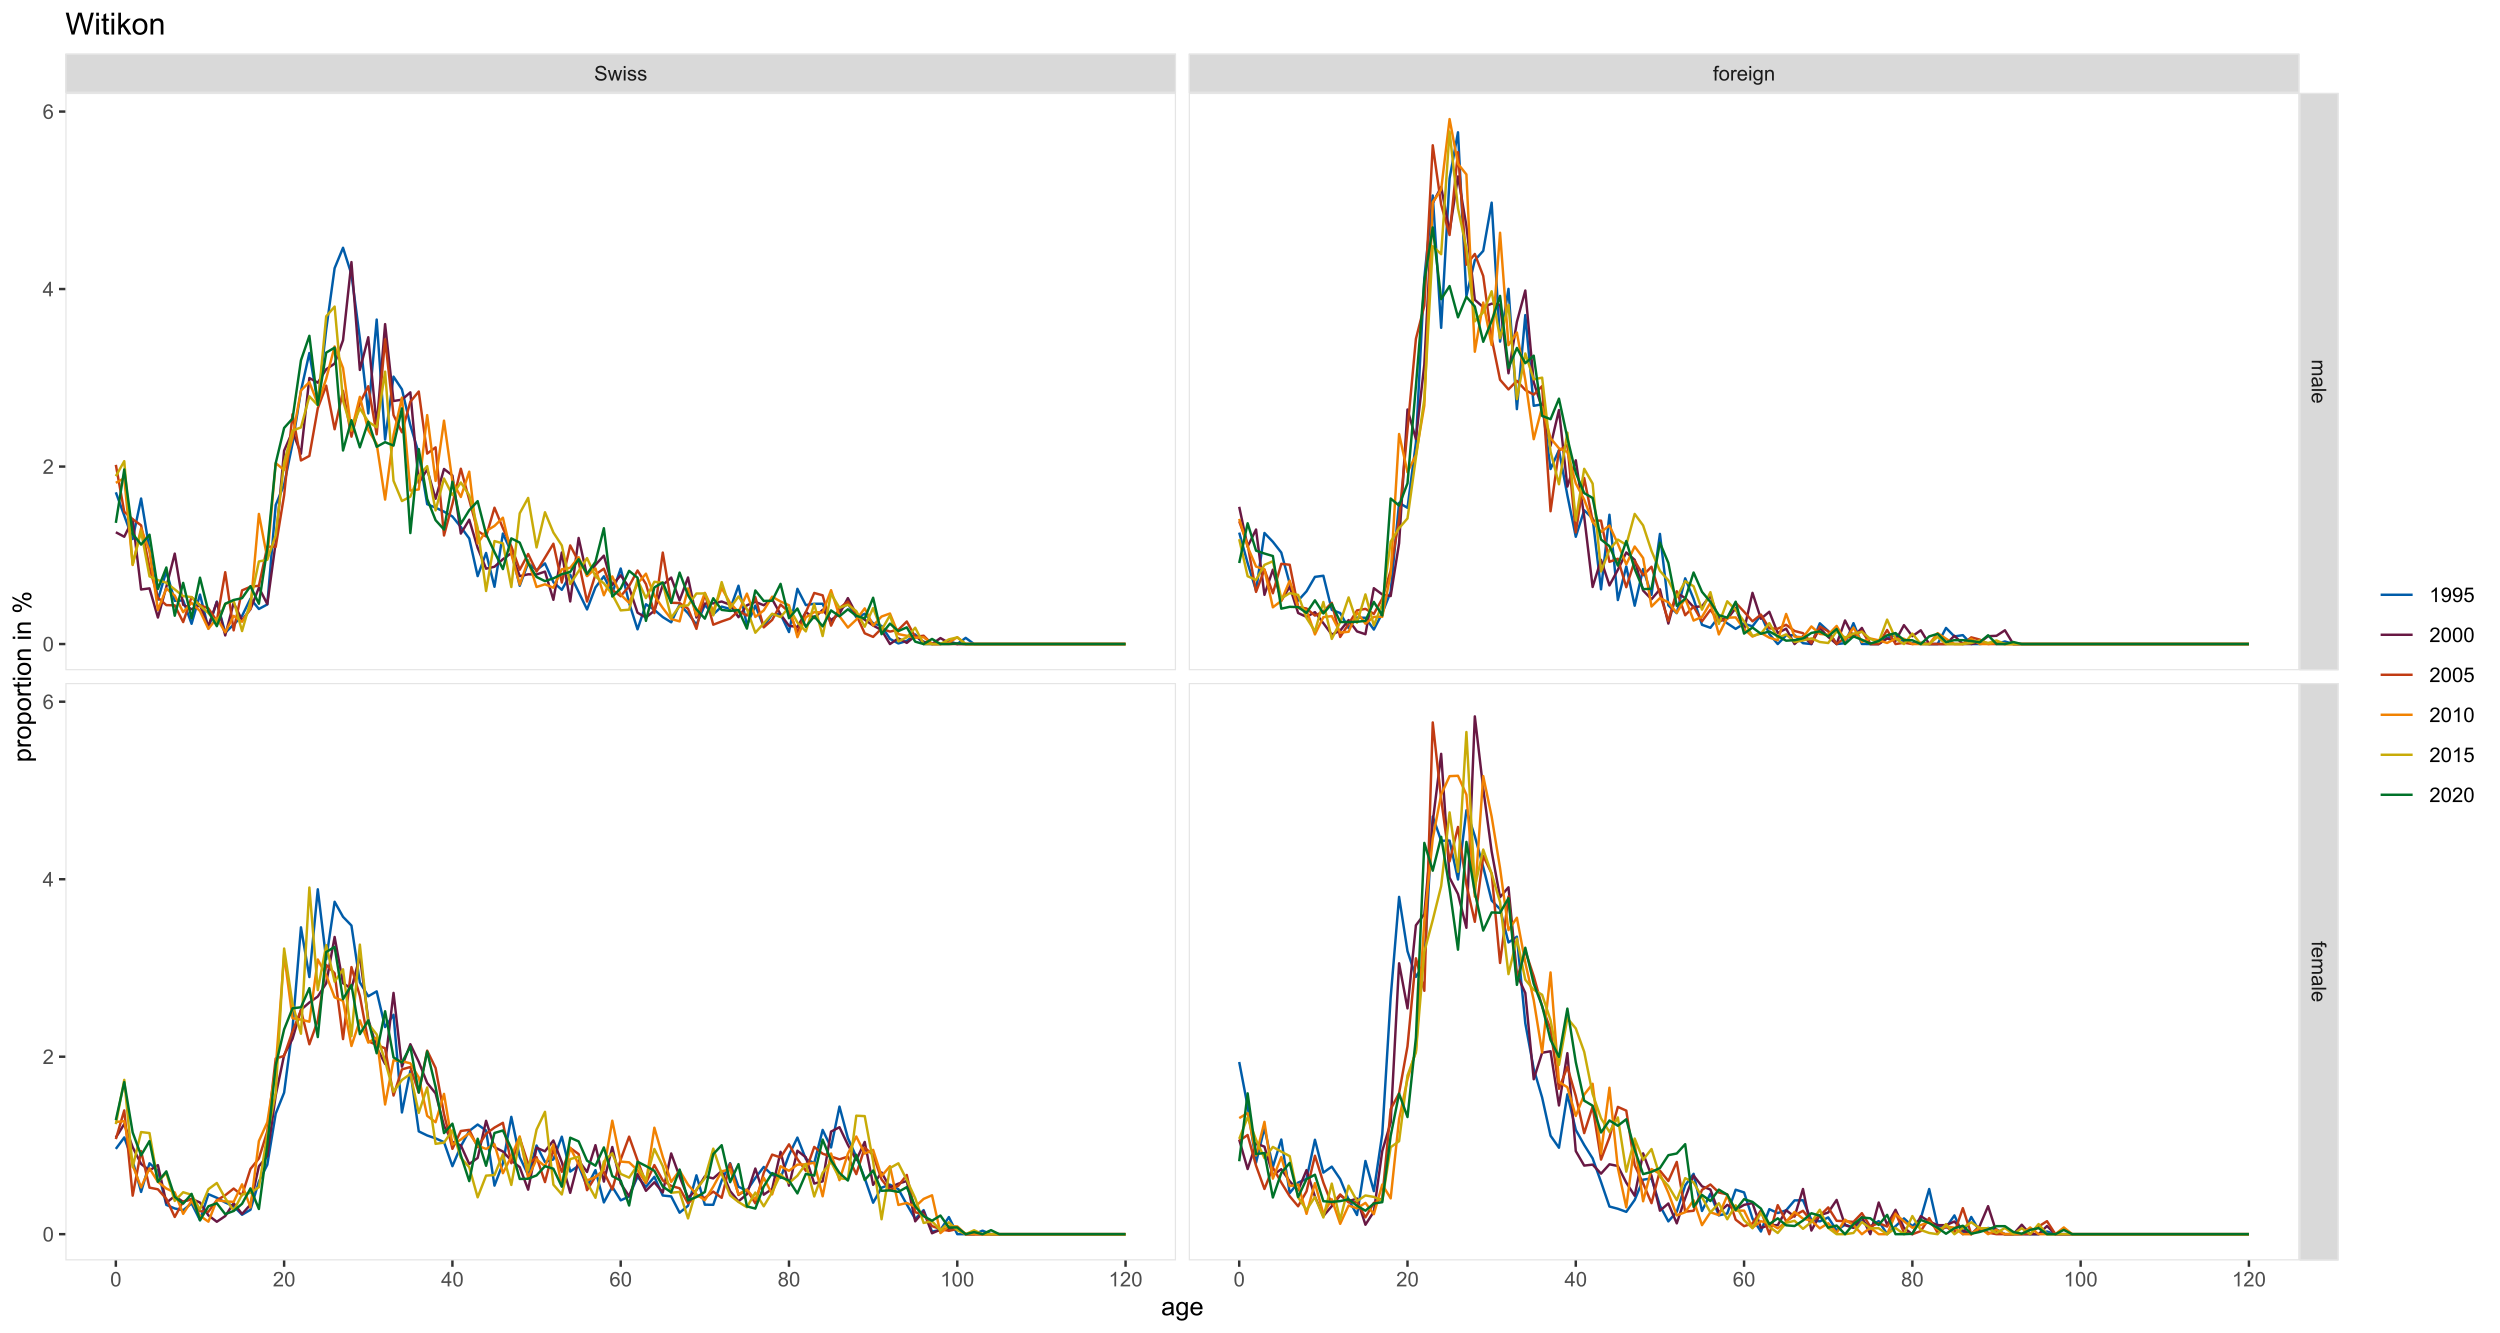 <?xml version="1.0" encoding="UTF-8"?>
<svg xmlns="http://www.w3.org/2000/svg" xmlns:xlink="http://www.w3.org/1999/xlink" width="1080pt" height="576pt" viewBox="0 0 1080 576" version="1.1">
<defs>
<g>
<symbol overflow="visible" id="glyph0-0">
<path style="stroke:none;" d="M 1.102 0 L 1.102 -5.5 L 5.5 -5.5 L 5.5 0 Z M 1.238 -0.137 L 5.363 -0.137 L 5.363 -5.363 L 1.238 -5.363 Z M 1.238 -0.137 "/>
</symbol>
<symbol overflow="visible" id="glyph0-1">
<path style="stroke:none;" d="M 0.395 -2.023 L 1.18 -2.094 C 1.215 -1.773 1.305 -1.516 1.441 -1.316 C 1.574 -1.113 1.785 -0.949 2.074 -0.828 C 2.359 -0.699 2.68 -0.637 3.043 -0.641 C 3.355 -0.637 3.637 -0.684 3.883 -0.781 C 4.125 -0.875 4.305 -1.008 4.426 -1.172 C 4.543 -1.336 4.605 -1.516 4.605 -1.711 C 4.605 -1.906 4.547 -2.078 4.434 -2.227 C 4.316 -2.375 4.129 -2.5 3.867 -2.602 C 3.695 -2.664 3.32 -2.766 2.746 -2.906 C 2.164 -3.047 1.758 -3.176 1.531 -3.301 C 1.227 -3.453 1.004 -3.648 0.855 -3.887 C 0.707 -4.117 0.633 -4.379 0.637 -4.672 C 0.633 -4.984 0.723 -5.281 0.906 -5.562 C 1.082 -5.836 1.344 -6.047 1.695 -6.191 C 2.039 -6.332 2.426 -6.402 2.852 -6.406 C 3.316 -6.402 3.73 -6.328 4.09 -6.18 C 4.445 -6.027 4.719 -5.805 4.91 -5.516 C 5.102 -5.219 5.203 -4.891 5.219 -4.523 L 4.422 -4.465 C 4.375 -4.863 4.23 -5.164 3.984 -5.367 C 3.734 -5.57 3.367 -5.672 2.887 -5.672 C 2.383 -5.672 2.016 -5.578 1.785 -5.395 C 1.555 -5.207 1.441 -4.984 1.441 -4.727 C 1.441 -4.496 1.52 -4.309 1.684 -4.168 C 1.84 -4.02 2.262 -3.871 2.941 -3.719 C 3.617 -3.562 4.082 -3.43 4.336 -3.316 C 4.703 -3.145 4.973 -2.93 5.148 -2.672 C 5.32 -2.414 5.406 -2.113 5.41 -1.777 C 5.406 -1.441 5.312 -1.129 5.121 -0.832 C 4.93 -0.535 4.652 -0.301 4.293 -0.137 C 3.93 0.027 3.527 0.105 3.082 0.109 C 2.512 0.105 2.031 0.023 1.648 -0.141 C 1.258 -0.305 0.957 -0.555 0.742 -0.891 C 0.52 -1.223 0.402 -1.598 0.395 -2.023 Z M 0.395 -2.023 "/>
</symbol>
<symbol overflow="visible" id="glyph0-2">
<path style="stroke:none;" d="M 1.422 0 L 0.027 -4.562 L 0.824 -4.562 L 1.551 -1.93 L 1.82 -0.949 C 1.832 -0.996 1.91 -1.309 2.059 -1.891 L 2.785 -4.562 L 3.578 -4.562 L 4.262 -1.918 L 4.492 -1.043 L 4.754 -1.926 L 5.535 -4.562 L 6.285 -4.562 L 4.859 0 L 4.055 0 L 3.332 -2.734 L 3.152 -3.512 L 2.23 0 Z M 1.422 0 "/>
</symbol>
<symbol overflow="visible" id="glyph0-3">
<path style="stroke:none;" d="M 0.586 -5.41 L 0.586 -6.301 L 1.359 -6.301 L 1.359 -5.41 Z M 0.586 0 L 0.586 -4.562 L 1.359 -4.562 L 1.359 0 Z M 0.586 0 "/>
</symbol>
<symbol overflow="visible" id="glyph0-4">
<path style="stroke:none;" d="M 0.27 -1.363 L 1.035 -1.484 C 1.078 -1.172 1.199 -0.938 1.395 -0.777 C 1.59 -0.609 1.863 -0.527 2.219 -0.531 C 2.57 -0.527 2.832 -0.602 3.008 -0.75 C 3.176 -0.895 3.262 -1.062 3.266 -1.258 C 3.262 -1.43 3.188 -1.566 3.039 -1.672 C 2.93 -1.734 2.664 -1.824 2.246 -1.934 C 1.676 -2.074 1.285 -2.195 1.066 -2.305 C 0.848 -2.406 0.68 -2.551 0.566 -2.738 C 0.453 -2.918 0.398 -3.125 0.398 -3.352 C 0.398 -3.555 0.445 -3.742 0.539 -3.914 C 0.633 -4.086 0.758 -4.23 0.918 -4.348 C 1.039 -4.434 1.203 -4.508 1.41 -4.574 C 1.617 -4.633 1.84 -4.664 2.078 -4.668 C 2.434 -4.664 2.75 -4.613 3.023 -4.512 C 3.293 -4.406 3.492 -4.266 3.621 -4.09 C 3.75 -3.914 3.84 -3.68 3.891 -3.387 L 3.133 -3.281 C 3.098 -3.516 2.996 -3.699 2.832 -3.832 C 2.664 -3.965 2.434 -4.031 2.137 -4.031 C 1.777 -4.031 1.523 -3.973 1.375 -3.855 C 1.223 -3.738 1.148 -3.598 1.148 -3.441 C 1.148 -3.34 1.18 -3.25 1.242 -3.172 C 1.305 -3.086 1.402 -3.02 1.539 -2.965 C 1.613 -2.934 1.84 -2.867 2.223 -2.766 C 2.766 -2.617 3.148 -2.496 3.367 -2.406 C 3.582 -2.312 3.75 -2.176 3.875 -2 C 3.996 -1.82 4.059 -1.602 4.062 -1.34 C 4.059 -1.078 3.984 -0.836 3.836 -0.609 C 3.684 -0.383 3.465 -0.207 3.184 -0.082 C 2.895 0.039 2.574 0.098 2.223 0.102 C 1.625 0.098 1.172 -0.02 0.863 -0.266 C 0.551 -0.508 0.355 -0.875 0.27 -1.363 Z M 0.27 -1.363 "/>
</symbol>
<symbol overflow="visible" id="glyph0-5">
<path style="stroke:none;" d="M 0.766 0 L 0.766 -3.961 L 0.082 -3.961 L 0.082 -4.562 L 0.766 -4.562 L 0.766 -5.047 C 0.762 -5.352 0.789 -5.582 0.848 -5.73 C 0.918 -5.93 1.047 -6.09 1.238 -6.219 C 1.422 -6.34 1.688 -6.402 2.027 -6.406 C 2.246 -6.402 2.484 -6.379 2.75 -6.328 L 2.633 -5.656 C 2.469 -5.68 2.32 -5.695 2.18 -5.699 C 1.945 -5.695 1.777 -5.645 1.68 -5.547 C 1.582 -5.445 1.535 -5.258 1.535 -4.984 L 1.535 -4.562 L 2.422 -4.562 L 2.422 -3.961 L 1.535 -3.961 L 1.535 0 Z M 0.766 0 "/>
</symbol>
<symbol overflow="visible" id="glyph0-6">
<path style="stroke:none;" d="M 0.293 -2.281 C 0.293 -3.125 0.527 -3.754 0.996 -4.16 C 1.387 -4.496 1.863 -4.664 2.434 -4.668 C 3.059 -4.664 3.57 -4.457 3.969 -4.051 C 4.363 -3.637 4.562 -3.07 4.566 -2.348 C 4.562 -1.758 4.477 -1.297 4.301 -0.961 C 4.125 -0.625 3.867 -0.363 3.535 -0.176 C 3.195 0.008 2.828 0.098 2.434 0.102 C 1.789 0.098 1.273 -0.102 0.883 -0.512 C 0.488 -0.918 0.293 -1.508 0.293 -2.281 Z M 1.086 -2.281 C 1.082 -1.695 1.211 -1.258 1.469 -0.969 C 1.723 -0.672 2.043 -0.527 2.434 -0.531 C 2.812 -0.527 3.133 -0.672 3.391 -0.969 C 3.645 -1.258 3.773 -1.707 3.773 -2.309 C 3.773 -2.871 3.645 -3.297 3.387 -3.59 C 3.129 -3.879 2.809 -4.023 2.434 -4.027 C 2.043 -4.023 1.723 -3.879 1.469 -3.594 C 1.211 -3.301 1.082 -2.863 1.086 -2.281 Z M 1.086 -2.281 "/>
</symbol>
<symbol overflow="visible" id="glyph0-7">
<path style="stroke:none;" d="M 0.57 0 L 0.57 -4.562 L 1.266 -4.562 L 1.266 -3.871 C 1.445 -4.191 1.609 -4.406 1.758 -4.512 C 1.906 -4.613 2.07 -4.664 2.258 -4.668 C 2.516 -4.664 2.781 -4.582 3.051 -4.418 L 2.785 -3.699 C 2.59 -3.809 2.402 -3.867 2.219 -3.867 C 2.047 -3.867 1.895 -3.816 1.762 -3.715 C 1.625 -3.613 1.527 -3.473 1.473 -3.293 C 1.383 -3.016 1.34 -2.715 1.344 -2.391 L 1.344 0 Z M 0.57 0 "/>
</symbol>
<symbol overflow="visible" id="glyph0-8">
<path style="stroke:none;" d="M 3.703 -1.469 L 4.504 -1.371 C 4.375 -0.902 4.141 -0.539 3.801 -0.285 C 3.461 -0.027 3.027 0.098 2.496 0.102 C 1.828 0.098 1.297 -0.102 0.906 -0.512 C 0.512 -0.918 0.316 -1.496 0.32 -2.242 C 0.316 -3.008 0.516 -3.605 0.914 -4.031 C 1.309 -4.453 1.82 -4.664 2.453 -4.668 C 3.059 -4.664 3.555 -4.457 3.945 -4.043 C 4.328 -3.629 4.523 -3.043 4.527 -2.289 C 4.523 -2.242 4.523 -2.176 4.523 -2.086 L 1.121 -2.086 C 1.145 -1.582 1.289 -1.195 1.547 -0.93 C 1.801 -0.66 2.117 -0.527 2.5 -0.531 C 2.781 -0.527 3.023 -0.602 3.227 -0.754 C 3.426 -0.902 3.586 -1.141 3.703 -1.469 Z M 1.164 -2.719 L 3.711 -2.719 C 3.672 -3.102 3.578 -3.387 3.422 -3.582 C 3.172 -3.879 2.852 -4.031 2.461 -4.031 C 2.105 -4.031 1.805 -3.91 1.566 -3.672 C 1.32 -3.434 1.188 -3.117 1.164 -2.719 Z M 1.164 -2.719 "/>
</symbol>
<symbol overflow="visible" id="glyph0-9">
<path style="stroke:none;" d="M 0.438 0.379 L 1.191 0.488 C 1.219 0.719 1.309 0.891 1.453 0.996 C 1.645 1.137 1.906 1.207 2.238 1.211 C 2.598 1.207 2.871 1.137 3.066 0.996 C 3.258 0.852 3.391 0.648 3.465 0.395 C 3.5 0.234 3.52 -0.094 3.52 -0.598 C 3.18 -0.199 2.758 0 2.258 0 C 1.625 0 1.141 -0.227 0.801 -0.68 C 0.453 -1.133 0.281 -1.676 0.285 -2.309 C 0.281 -2.742 0.359 -3.141 0.52 -3.512 C 0.676 -3.879 0.906 -4.164 1.207 -4.367 C 1.504 -4.562 1.855 -4.664 2.262 -4.668 C 2.797 -4.664 3.238 -4.445 3.594 -4.012 L 3.594 -4.562 L 4.305 -4.562 L 4.305 -0.617 C 4.301 0.094 4.227 0.594 4.086 0.891 C 3.938 1.188 3.711 1.422 3.398 1.594 C 3.086 1.766 2.699 1.852 2.242 1.852 C 1.695 1.852 1.254 1.727 0.922 1.484 C 0.586 1.234 0.426 0.867 0.438 0.379 Z M 1.078 -2.363 C 1.078 -1.762 1.195 -1.324 1.434 -1.051 C 1.672 -0.773 1.969 -0.637 2.328 -0.641 C 2.68 -0.637 2.98 -0.773 3.223 -1.051 C 3.461 -1.32 3.578 -1.75 3.582 -2.336 C 3.578 -2.895 3.457 -3.316 3.211 -3.602 C 2.961 -3.883 2.66 -4.023 2.316 -4.027 C 1.969 -4.023 1.676 -3.883 1.438 -3.605 C 1.195 -3.324 1.078 -2.91 1.078 -2.363 Z M 1.078 -2.363 "/>
</symbol>
<symbol overflow="visible" id="glyph0-10">
<path style="stroke:none;" d="M 0.578 0 L 0.578 -4.562 L 1.277 -4.562 L 1.277 -3.914 C 1.609 -4.414 2.09 -4.664 2.727 -4.668 C 3 -4.664 3.254 -4.613 3.484 -4.52 C 3.715 -4.418 3.887 -4.289 4.004 -4.129 C 4.113 -3.969 4.195 -3.777 4.246 -3.559 C 4.273 -3.41 4.289 -3.16 4.289 -2.805 L 4.289 0 L 3.516 0 L 3.516 -2.777 C 3.516 -3.09 3.484 -3.324 3.426 -3.484 C 3.363 -3.637 3.258 -3.762 3.105 -3.855 C 2.949 -3.949 2.77 -3.996 2.566 -3.996 C 2.234 -3.996 1.949 -3.891 1.711 -3.68 C 1.469 -3.469 1.348 -3.07 1.352 -2.492 L 1.352 0 Z M 0.578 0 "/>
</symbol>
<symbol overflow="visible" id="glyph0-11">
<path style="stroke:none;" d="M 0.367 -3.105 C 0.363 -3.848 0.438 -4.445 0.594 -4.902 C 0.742 -5.355 0.973 -5.707 1.277 -5.953 C 1.578 -6.199 1.957 -6.32 2.418 -6.324 C 2.754 -6.32 3.051 -6.254 3.309 -6.121 C 3.562 -5.984 3.773 -5.789 3.938 -5.531 C 4.102 -5.273 4.23 -4.961 4.328 -4.594 C 4.422 -4.227 4.469 -3.73 4.473 -3.105 C 4.469 -2.367 4.395 -1.77 4.242 -1.316 C 4.09 -0.859 3.863 -0.508 3.562 -0.262 C 3.258 -0.016 2.875 0.105 2.418 0.109 C 1.809 0.105 1.332 -0.109 0.988 -0.547 C 0.57 -1.066 0.363 -1.922 0.367 -3.105 Z M 1.16 -3.105 C 1.16 -2.07 1.281 -1.379 1.523 -1.039 C 1.766 -0.695 2.062 -0.527 2.418 -0.527 C 2.773 -0.527 3.074 -0.699 3.316 -1.043 C 3.559 -1.387 3.68 -2.074 3.68 -3.105 C 3.68 -4.145 3.559 -4.832 3.316 -5.172 C 3.074 -5.512 2.77 -5.684 2.41 -5.684 C 2.051 -5.684 1.77 -5.531 1.559 -5.234 C 1.293 -4.844 1.16 -4.137 1.16 -3.105 Z M 1.16 -3.105 "/>
</symbol>
<symbol overflow="visible" id="glyph0-12">
<path style="stroke:none;" d="M 4.43 -0.742 L 4.43 0 L 0.266 0 C 0.258 -0.188 0.289 -0.367 0.355 -0.539 C 0.461 -0.82 0.629 -1.098 0.863 -1.375 C 1.094 -1.648 1.434 -1.965 1.879 -2.328 C 2.562 -2.887 3.023 -3.332 3.266 -3.664 C 3.5 -3.988 3.621 -4.301 3.625 -4.594 C 3.621 -4.898 3.512 -5.156 3.297 -5.367 C 3.074 -5.578 2.789 -5.684 2.441 -5.684 C 2.066 -5.684 1.77 -5.57 1.547 -5.348 C 1.32 -5.125 1.207 -4.816 1.207 -4.422 L 0.414 -4.504 C 0.465 -5.094 0.668 -5.543 1.027 -5.855 C 1.379 -6.164 1.855 -6.32 2.457 -6.324 C 3.059 -6.32 3.539 -6.152 3.891 -5.82 C 4.242 -5.484 4.418 -5.07 4.422 -4.578 C 4.418 -4.32 4.367 -4.074 4.266 -3.832 C 4.164 -3.59 3.992 -3.332 3.754 -3.062 C 3.512 -2.793 3.113 -2.426 2.562 -1.957 C 2.094 -1.566 1.797 -1.301 1.664 -1.16 C 1.531 -1.02 1.422 -0.879 1.34 -0.742 Z M 4.43 -0.742 "/>
</symbol>
<symbol overflow="visible" id="glyph0-13">
<path style="stroke:none;" d="M 2.844 0 L 2.844 -1.508 L 0.113 -1.508 L 0.113 -2.219 L 2.988 -6.301 L 3.617 -6.301 L 3.617 -2.219 L 4.469 -2.219 L 4.469 -1.508 L 3.617 -1.508 L 3.617 0 Z M 2.844 -2.219 L 2.844 -5.059 L 0.871 -2.219 Z M 2.844 -2.219 "/>
</symbol>
<symbol overflow="visible" id="glyph0-14">
<path style="stroke:none;" d="M 4.379 -4.758 L 3.609 -4.695 C 3.539 -4.996 3.441 -5.219 3.316 -5.359 C 3.105 -5.574 2.848 -5.684 2.543 -5.688 C 2.297 -5.684 2.078 -5.617 1.895 -5.484 C 1.648 -5.305 1.457 -5.043 1.32 -4.703 C 1.176 -4.363 1.105 -3.879 1.102 -3.25 C 1.285 -3.531 1.512 -3.742 1.781 -3.879 C 2.051 -4.016 2.332 -4.082 2.629 -4.086 C 3.141 -4.082 3.578 -3.895 3.945 -3.516 C 4.305 -3.137 4.488 -2.645 4.492 -2.047 C 4.488 -1.648 4.402 -1.281 4.234 -0.941 C 4.062 -0.602 3.828 -0.34 3.531 -0.16 C 3.23 0.02 2.895 0.105 2.52 0.109 C 1.871 0.105 1.344 -0.129 0.941 -0.602 C 0.531 -1.074 0.328 -1.855 0.332 -2.949 C 0.328 -4.16 0.551 -5.047 1.004 -5.602 C 1.395 -6.082 1.926 -6.32 2.59 -6.324 C 3.086 -6.32 3.492 -6.184 3.809 -5.906 C 4.125 -5.629 4.312 -5.246 4.379 -4.758 Z M 1.219 -2.039 C 1.219 -1.773 1.273 -1.516 1.387 -1.273 C 1.5 -1.027 1.66 -0.844 1.863 -0.719 C 2.066 -0.59 2.277 -0.527 2.504 -0.527 C 2.828 -0.527 3.109 -0.656 3.348 -0.922 C 3.578 -1.184 3.695 -1.543 3.699 -2 C 3.695 -2.43 3.582 -2.773 3.352 -3.027 C 3.117 -3.273 2.824 -3.398 2.477 -3.402 C 2.121 -3.398 1.824 -3.273 1.582 -3.027 C 1.34 -2.773 1.219 -2.445 1.219 -2.039 Z M 1.219 -2.039 "/>
</symbol>
<symbol overflow="visible" id="glyph0-15">
<path style="stroke:none;" d="M 1.555 -3.418 C 1.23 -3.531 0.992 -3.699 0.84 -3.918 C 0.684 -4.133 0.609 -4.395 0.609 -4.699 C 0.609 -5.156 0.773 -5.539 1.102 -5.855 C 1.43 -6.164 1.867 -6.32 2.418 -6.324 C 2.969 -6.32 3.41 -6.16 3.746 -5.844 C 4.078 -5.523 4.246 -5.137 4.25 -4.68 C 4.246 -4.387 4.172 -4.133 4.02 -3.918 C 3.863 -3.699 3.629 -3.531 3.32 -3.418 C 3.707 -3.285 4 -3.082 4.203 -2.805 C 4.402 -2.52 4.504 -2.184 4.508 -1.801 C 4.504 -1.258 4.312 -0.805 3.934 -0.441 C 3.551 -0.074 3.051 0.105 2.434 0.109 C 1.809 0.105 1.309 -0.074 0.926 -0.441 C 0.543 -0.809 0.352 -1.27 0.355 -1.82 C 0.352 -2.23 0.457 -2.574 0.668 -2.852 C 0.875 -3.125 1.168 -3.312 1.555 -3.418 Z M 1.402 -4.727 C 1.398 -4.426 1.496 -4.184 1.688 -3.996 C 1.879 -3.805 2.129 -3.707 2.438 -3.711 C 2.734 -3.707 2.977 -3.801 3.168 -3.992 C 3.355 -4.176 3.449 -4.406 3.453 -4.684 C 3.449 -4.965 3.352 -5.203 3.16 -5.398 C 2.961 -5.586 2.719 -5.684 2.43 -5.688 C 2.129 -5.684 1.883 -5.59 1.691 -5.402 C 1.496 -5.215 1.398 -4.988 1.402 -4.727 Z M 1.152 -1.816 C 1.148 -1.598 1.199 -1.383 1.309 -1.176 C 1.41 -0.969 1.566 -0.809 1.773 -0.695 C 1.98 -0.582 2.203 -0.527 2.441 -0.527 C 2.809 -0.527 3.113 -0.645 3.355 -0.883 C 3.594 -1.121 3.715 -1.426 3.719 -1.793 C 3.715 -2.164 3.59 -2.469 3.344 -2.715 C 3.094 -2.957 2.785 -3.082 2.414 -3.082 C 2.051 -3.082 1.75 -2.961 1.512 -2.719 C 1.27 -2.477 1.148 -2.176 1.152 -1.816 Z M 1.152 -1.816 "/>
</symbol>
<symbol overflow="visible" id="glyph0-16">
<path style="stroke:none;" d="M 3.277 0 L 2.504 0 L 2.504 -4.93 C 2.316 -4.75 2.074 -4.574 1.773 -4.395 C 1.469 -4.215 1.195 -4.082 0.957 -3.996 L 0.957 -4.742 C 1.387 -4.941 1.766 -5.188 2.09 -5.48 C 2.414 -5.77 2.645 -6.051 2.781 -6.324 L 3.277 -6.324 Z M 3.277 0 "/>
</symbol>
<symbol overflow="visible" id="glyph0-17">
<path style="stroke:none;" d="M 0.48 -1.457 L 1.227 -1.527 C 1.285 -1.172 1.406 -0.918 1.586 -0.762 C 1.762 -0.605 1.988 -0.527 2.27 -0.527 C 2.504 -0.527 2.715 -0.582 2.895 -0.691 C 3.074 -0.801 3.219 -0.945 3.336 -1.129 C 3.445 -1.309 3.543 -1.555 3.621 -1.863 C 3.699 -2.172 3.738 -2.484 3.738 -2.809 C 3.738 -2.84 3.734 -2.895 3.734 -2.965 C 3.578 -2.715 3.367 -2.512 3.102 -2.363 C 2.828 -2.207 2.539 -2.133 2.23 -2.137 C 1.707 -2.133 1.266 -2.32 0.906 -2.703 C 0.543 -3.078 0.363 -3.578 0.367 -4.199 C 0.363 -4.836 0.551 -5.348 0.93 -5.738 C 1.305 -6.125 1.777 -6.32 2.348 -6.324 C 2.754 -6.32 3.129 -6.211 3.469 -5.992 C 3.809 -5.77 4.066 -5.457 4.242 -5.051 C 4.418 -4.641 4.504 -4.047 4.508 -3.277 C 4.504 -2.469 4.418 -1.828 4.246 -1.355 C 4.07 -0.875 3.809 -0.512 3.465 -0.266 C 3.117 -0.016 2.715 0.105 2.25 0.109 C 1.758 0.105 1.355 -0.027 1.043 -0.301 C 0.73 -0.574 0.543 -0.961 0.48 -1.457 Z M 3.648 -4.238 C 3.645 -4.676 3.527 -5.027 3.293 -5.293 C 3.055 -5.551 2.77 -5.684 2.441 -5.684 C 2.094 -5.684 1.793 -5.543 1.543 -5.262 C 1.285 -4.98 1.16 -4.617 1.16 -4.172 C 1.16 -3.77 1.281 -3.441 1.523 -3.195 C 1.766 -2.941 2.062 -2.816 2.418 -2.82 C 2.773 -2.816 3.066 -2.941 3.301 -3.195 C 3.527 -3.441 3.645 -3.789 3.648 -4.238 Z M 3.648 -4.238 "/>
</symbol>
<symbol overflow="visible" id="glyph0-18">
<path style="stroke:none;" d="M 0.367 -1.648 L 1.176 -1.719 C 1.234 -1.32 1.375 -1.023 1.594 -0.824 C 1.812 -0.625 2.078 -0.527 2.391 -0.527 C 2.762 -0.527 3.074 -0.668 3.336 -0.949 C 3.59 -1.23 3.719 -1.602 3.723 -2.066 C 3.719 -2.504 3.594 -2.852 3.348 -3.109 C 3.098 -3.363 2.773 -3.492 2.375 -3.492 C 2.125 -3.492 1.902 -3.434 1.703 -3.32 C 1.5 -3.207 1.344 -3.062 1.23 -2.883 L 0.504 -2.977 L 1.113 -6.215 L 4.246 -6.215 L 4.246 -5.473 L 1.73 -5.473 L 1.391 -3.781 C 1.766 -4.039 2.164 -4.172 2.582 -4.176 C 3.129 -4.172 3.594 -3.98 3.973 -3.605 C 4.352 -3.223 4.539 -2.734 4.543 -2.137 C 4.539 -1.562 4.375 -1.07 4.043 -0.656 C 3.637 -0.148 3.086 0.105 2.391 0.109 C 1.816 0.105 1.348 -0.051 0.984 -0.371 C 0.621 -0.691 0.414 -1.117 0.367 -1.648 Z M 0.367 -1.648 "/>
</symbol>
<symbol overflow="visible" id="glyph1-0">
<path style="stroke:none;" d="M 0 1.102 L 5.5 1.102 L 5.5 5.5 L 0 5.5 Z M 0.137 1.238 L 0.137 5.363 L 5.363 5.363 L 5.363 1.238 Z M 0.137 1.238 "/>
</symbol>
<symbol overflow="visible" id="glyph1-1">
<path style="stroke:none;" d="M 0 0.578 L 4.562 0.578 L 4.562 1.273 L 3.922 1.273 C 4.141 1.414 4.32 1.605 4.461 1.844 C 4.594 2.078 4.664 2.348 4.668 2.656 C 4.664 2.992 4.594 3.27 4.457 3.488 C 4.312 3.699 4.117 3.852 3.867 3.945 C 4.398 4.301 4.664 4.773 4.668 5.355 C 4.664 5.805 4.539 6.148 4.289 6.395 C 4.039 6.637 3.652 6.762 3.133 6.762 L 0 6.762 L 0 5.996 L 2.875 5.996 C 3.184 5.992 3.406 5.969 3.543 5.918 C 3.676 5.867 3.785 5.773 3.871 5.645 C 3.953 5.512 3.996 5.359 3.996 5.184 C 3.996 4.859 3.887 4.594 3.676 4.383 C 3.457 4.172 3.117 4.066 2.652 4.066 L 0 4.066 L 0 3.293 L 2.965 3.293 C 3.309 3.293 3.566 3.227 3.738 3.102 C 3.91 2.973 3.996 2.77 3.996 2.484 C 3.996 2.266 3.938 2.062 3.824 1.879 C 3.707 1.691 3.539 1.559 3.32 1.477 C 3.098 1.391 2.781 1.348 2.367 1.352 L 0 1.352 Z M 0 0.578 "/>
</symbol>
<symbol overflow="visible" id="glyph1-2">
<path style="stroke:none;" d="M 0.562 3.559 C 0.32 3.27 0.148 2.996 0.047 2.73 C -0.051 2.465 -0.098 2.18 -0.102 1.879 C -0.098 1.375 0.02 0.988 0.266 0.719 C 0.508 0.449 0.82 0.316 1.203 0.316 C 1.422 0.316 1.629 0.367 1.816 0.469 C 2 0.57 2.148 0.703 2.262 0.867 C 2.371 1.031 2.453 1.215 2.516 1.426 C 2.551 1.574 2.59 1.805 2.629 2.113 C 2.703 2.734 2.793 3.195 2.895 3.492 C 3 3.492 3.066 3.492 3.098 3.496 C 3.41 3.492 3.633 3.418 3.766 3.277 C 3.938 3.074 4.023 2.781 4.027 2.398 C 4.023 2.031 3.961 1.762 3.836 1.59 C 3.707 1.414 3.48 1.289 3.16 1.207 L 3.262 0.449 C 3.582 0.516 3.844 0.629 4.043 0.789 C 4.242 0.945 4.395 1.172 4.504 1.473 C 4.609 1.77 4.664 2.117 4.668 2.508 C 4.664 2.898 4.617 3.215 4.527 3.457 C 4.434 3.699 4.32 3.879 4.184 3.996 C 4.043 4.109 3.867 4.188 3.656 4.238 C 3.523 4.258 3.285 4.27 2.945 4.273 L 1.914 4.273 C 1.191 4.27 0.734 4.289 0.547 4.324 C 0.352 4.355 0.172 4.418 0 4.52 L 0 3.711 C 0.16 3.629 0.348 3.578 0.562 3.559 Z M 2.289 3.492 C 2.172 3.211 2.074 2.789 2 2.23 C 1.949 1.91 1.898 1.684 1.844 1.555 C 1.785 1.422 1.699 1.32 1.59 1.25 C 1.477 1.176 1.355 1.141 1.227 1.145 C 1.016 1.141 0.844 1.219 0.707 1.379 C 0.57 1.531 0.504 1.762 0.504 2.062 C 0.504 2.359 0.566 2.621 0.699 2.855 C 0.824 3.086 1.004 3.258 1.234 3.367 C 1.406 3.449 1.664 3.492 2.008 3.492 Z M 2.289 3.492 "/>
</symbol>
<symbol overflow="visible" id="glyph1-3">
<path style="stroke:none;" d="M 0 0.562 L 6.301 0.562 L 6.301 1.336 L 0 1.336 Z M 0 0.562 "/>
</symbol>
<symbol overflow="visible" id="glyph1-4">
<path style="stroke:none;" d="M 1.469 3.703 L 1.371 4.504 C 0.902 4.375 0.539 4.141 0.285 3.801 C 0.027 3.461 -0.098 3.027 -0.102 2.496 C -0.098 1.828 0.102 1.297 0.512 0.906 C 0.918 0.512 1.496 0.316 2.242 0.32 C 3.008 0.316 3.605 0.516 4.031 0.914 C 4.453 1.309 4.664 1.82 4.668 2.453 C 4.664 3.059 4.457 3.555 4.043 3.945 C 3.629 4.328 3.043 4.523 2.289 4.527 C 2.242 4.523 2.176 4.523 2.086 4.523 L 2.086 1.121 C 1.582 1.145 1.195 1.289 0.93 1.547 C 0.66 1.801 0.527 2.117 0.531 2.5 C 0.527 2.781 0.602 3.023 0.754 3.227 C 0.902 3.426 1.141 3.586 1.469 3.703 Z M 2.719 1.164 L 2.719 3.711 C 3.102 3.672 3.387 3.578 3.582 3.422 C 3.879 3.172 4.031 2.852 4.031 2.461 C 4.031 2.105 3.91 1.805 3.672 1.566 C 3.434 1.32 3.117 1.188 2.719 1.164 Z M 2.719 1.164 "/>
</symbol>
<symbol overflow="visible" id="glyph1-5">
<path style="stroke:none;" d="M 0 0.766 L 3.961 0.766 L 3.961 0.082 L 4.562 0.082 L 4.562 0.766 L 5.047 0.766 C 5.352 0.762 5.582 0.789 5.73 0.848 C 5.93 0.918 6.09 1.047 6.219 1.238 C 6.34 1.422 6.402 1.688 6.406 2.027 C 6.402 2.246 6.379 2.484 6.328 2.75 L 5.656 2.633 C 5.68 2.469 5.695 2.32 5.699 2.18 C 5.695 1.941 5.645 1.773 5.547 1.68 C 5.445 1.582 5.258 1.535 4.984 1.535 L 4.562 1.535 L 4.562 2.422 L 3.961 2.422 L 3.961 1.535 L 0 1.535 Z M 0 0.766 "/>
</symbol>
<symbol overflow="visible" id="glyph2-0">
<path style="stroke:none;" d="M 1.375 0 L 1.375 -6.875 L 6.875 -6.875 L 6.875 0 Z M 1.547 -0.172 L 6.703 -0.172 L 6.703 -6.703 L 1.547 -6.703 Z M 1.547 -0.172 "/>
</symbol>
<symbol overflow="visible" id="glyph2-1">
<path style="stroke:none;" d="M 4.445 -0.703 C 4.086 -0.398 3.742 -0.184 3.414 -0.059 C 3.082 0.066 2.727 0.129 2.348 0.129 C 1.719 0.129 1.238 -0.023 0.902 -0.328 C 0.566 -0.633 0.398 -1.023 0.398 -1.504 C 0.398 -1.781 0.461 -2.035 0.586 -2.27 C 0.711 -2.496 0.875 -2.684 1.086 -2.824 C 1.289 -2.965 1.523 -3.07 1.781 -3.141 C 1.969 -3.191 2.254 -3.238 2.641 -3.289 C 3.418 -3.375 3.992 -3.488 4.367 -3.621 C 4.367 -3.754 4.371 -3.836 4.371 -3.871 C 4.371 -4.266 4.277 -4.543 4.098 -4.703 C 3.848 -4.918 3.48 -5.027 2.996 -5.031 C 2.539 -5.027 2.203 -4.949 1.988 -4.793 C 1.77 -4.633 1.609 -4.352 1.508 -3.949 L 0.562 -4.078 C 0.648 -4.48 0.789 -4.805 0.988 -5.055 C 1.184 -5.301 1.469 -5.492 1.844 -5.629 C 2.215 -5.762 2.645 -5.828 3.137 -5.832 C 3.621 -5.828 4.02 -5.773 4.324 -5.66 C 4.629 -5.543 4.852 -5.398 4.996 -5.227 C 5.137 -5.055 5.238 -4.836 5.297 -4.57 C 5.328 -4.406 5.344 -4.109 5.344 -3.68 L 5.344 -2.391 C 5.344 -1.492 5.363 -0.922 5.406 -0.684 C 5.445 -0.445 5.527 -0.219 5.648 0 L 4.641 0 C 4.539 -0.199 4.473 -0.434 4.445 -0.703 Z M 4.367 -2.863 C 4.012 -2.719 3.488 -2.598 2.789 -2.496 C 2.391 -2.438 2.105 -2.371 1.941 -2.301 C 1.773 -2.227 1.648 -2.121 1.562 -1.988 C 1.473 -1.848 1.43 -1.695 1.43 -1.531 C 1.43 -1.27 1.527 -1.055 1.723 -0.887 C 1.918 -0.711 2.203 -0.625 2.578 -0.629 C 2.949 -0.625 3.277 -0.707 3.57 -0.871 C 3.859 -1.031 4.074 -1.254 4.211 -1.543 C 4.312 -1.754 4.363 -2.078 4.367 -2.508 Z M 4.367 -2.863 "/>
</symbol>
<symbol overflow="visible" id="glyph2-2">
<path style="stroke:none;" d="M 0.547 0.473 L 1.488 0.613 C 1.527 0.898 1.637 1.109 1.816 1.246 C 2.055 1.422 2.379 1.512 2.797 1.516 C 3.242 1.512 3.59 1.422 3.832 1.246 C 4.074 1.062 4.238 0.812 4.328 0.492 C 4.379 0.297 4.402 -0.113 4.398 -0.746 C 3.973 -0.246 3.445 0 2.82 0 C 2.031 0 1.426 -0.281 1 -0.848 C 0.566 -1.41 0.352 -2.09 0.355 -2.883 C 0.352 -3.426 0.449 -3.926 0.648 -4.391 C 0.844 -4.848 1.129 -5.203 1.504 -5.457 C 1.875 -5.703 2.316 -5.828 2.824 -5.832 C 3.496 -5.828 4.051 -5.559 4.492 -5.016 L 4.492 -5.703 L 5.383 -5.703 L 5.383 -0.773 C 5.379 0.113 5.289 0.742 5.109 1.113 C 4.93 1.484 4.641 1.777 4.25 1.992 C 3.855 2.207 3.375 2.312 2.805 2.316 C 2.121 2.312 1.57 2.16 1.152 1.855 C 0.734 1.547 0.531 1.086 0.547 0.473 Z M 1.348 -2.953 C 1.348 -2.203 1.496 -1.656 1.793 -1.316 C 2.09 -0.969 2.461 -0.797 2.91 -0.801 C 3.352 -0.797 3.723 -0.969 4.027 -1.312 C 4.324 -1.656 4.477 -2.191 4.48 -2.922 C 4.477 -3.617 4.32 -4.145 4.016 -4.5 C 3.703 -4.852 3.332 -5.027 2.895 -5.031 C 2.465 -5.027 2.098 -4.852 1.797 -4.508 C 1.496 -4.156 1.348 -3.641 1.348 -2.953 Z M 1.348 -2.953 "/>
</symbol>
<symbol overflow="visible" id="glyph2-3">
<path style="stroke:none;" d="M 4.629 -1.836 L 5.629 -1.715 C 5.469 -1.125 5.176 -0.672 4.75 -0.352 C 4.324 -0.031 3.781 0.129 3.121 0.129 C 2.281 0.129 1.617 -0.125 1.133 -0.641 C 0.641 -1.152 0.398 -1.875 0.402 -2.805 C 0.398 -3.762 0.645 -4.504 1.145 -5.035 C 1.637 -5.562 2.277 -5.828 3.066 -5.832 C 3.824 -5.828 4.449 -5.57 4.934 -5.051 C 5.418 -4.531 5.66 -3.801 5.66 -2.863 C 5.66 -2.805 5.656 -2.719 5.656 -2.605 L 1.402 -2.605 C 1.434 -1.977 1.613 -1.496 1.934 -1.164 C 2.25 -0.828 2.645 -0.66 3.125 -0.664 C 3.477 -0.66 3.781 -0.754 4.031 -0.945 C 4.281 -1.129 4.48 -1.426 4.629 -1.836 Z M 1.457 -3.398 L 4.641 -3.398 C 4.598 -3.879 4.473 -4.238 4.273 -4.48 C 3.961 -4.852 3.562 -5.039 3.078 -5.039 C 2.629 -5.039 2.258 -4.891 1.957 -4.594 C 1.652 -4.297 1.484 -3.898 1.457 -3.398 Z M 1.457 -3.398 "/>
</symbol>
<symbol overflow="visible" id="glyph3-0">
<path style="stroke:none;" d="M 0 -1.375 L -6.875 -1.375 L -6.875 -6.875 L 0 -6.875 Z M -0.172 -1.547 L -0.172 -6.703 L -6.703 -6.703 L -6.703 -1.547 Z M -0.172 -1.547 "/>
</symbol>
<symbol overflow="visible" id="glyph3-1">
<path style="stroke:none;" d="M 2.188 -0.727 L -5.703 -0.727 L -5.703 -1.605 L -4.961 -1.605 C -5.25 -1.812 -5.469 -2.047 -5.613 -2.309 C -5.758 -2.57 -5.828 -2.887 -5.832 -3.262 C -5.828 -3.746 -5.703 -4.176 -5.457 -4.551 C -5.203 -4.922 -4.852 -5.203 -4.395 -5.391 C -3.938 -5.578 -3.438 -5.672 -2.895 -5.676 C -2.309 -5.672 -1.781 -5.566 -1.316 -5.359 C -0.848 -5.148 -0.488 -4.844 -0.242 -4.449 C 0.008 -4.047 0.129 -3.629 0.129 -3.191 C 0.129 -2.867 0.062 -2.578 -0.074 -2.32 C -0.207 -2.062 -0.379 -1.852 -0.59 -1.691 L 2.188 -1.691 Z M -2.82 -1.602 C -2.082 -1.598 -1.539 -1.746 -1.191 -2.047 C -0.836 -2.34 -0.66 -2.699 -0.664 -3.125 C -0.66 -3.551 -0.844 -3.918 -1.211 -4.227 C -1.574 -4.531 -2.137 -4.688 -2.898 -4.688 C -3.625 -4.688 -4.168 -4.535 -4.531 -4.238 C -4.891 -3.938 -5.074 -3.582 -5.074 -3.168 C -5.074 -2.754 -4.879 -2.391 -4.496 -2.074 C -4.109 -1.758 -3.551 -1.598 -2.82 -1.602 Z M -2.82 -1.602 "/>
</symbol>
<symbol overflow="visible" id="glyph3-2">
<path style="stroke:none;" d="M 0 -0.715 L -5.703 -0.715 L -5.703 -1.586 L -4.84 -1.586 C -5.242 -1.805 -5.508 -2.008 -5.637 -2.199 C -5.766 -2.383 -5.828 -2.59 -5.832 -2.82 C -5.828 -3.141 -5.727 -3.473 -5.523 -3.812 L -4.625 -3.48 C -4.762 -3.242 -4.832 -3.004 -4.836 -2.773 C -4.832 -2.555 -4.77 -2.363 -4.645 -2.199 C -4.516 -2.027 -4.34 -1.91 -4.113 -1.844 C -3.77 -1.73 -3.391 -1.676 -2.984 -1.68 L 0 -1.68 Z M 0 -0.715 "/>
</symbol>
<symbol overflow="visible" id="glyph3-3">
<path style="stroke:none;" d="M -2.852 -0.367 C -3.906 -0.363 -4.688 -0.656 -5.199 -1.246 C -5.617 -1.734 -5.828 -2.332 -5.832 -3.039 C -5.828 -3.82 -5.574 -4.461 -5.062 -4.961 C -4.547 -5.457 -3.836 -5.707 -2.934 -5.711 C -2.195 -5.707 -1.617 -5.598 -1.199 -5.379 C -0.777 -5.156 -0.449 -4.832 -0.219 -4.414 C 0.016 -3.992 0.129 -3.535 0.129 -3.039 C 0.129 -2.238 -0.125 -1.594 -0.637 -1.105 C -1.148 -0.609 -1.887 -0.363 -2.852 -0.367 Z M -2.852 -1.359 C -2.121 -1.359 -1.574 -1.516 -1.211 -1.836 C -0.844 -2.152 -0.66 -2.555 -0.664 -3.039 C -0.66 -3.516 -0.844 -3.914 -1.211 -4.234 C -1.574 -4.551 -2.133 -4.711 -2.883 -4.715 C -3.586 -4.711 -4.117 -4.551 -4.484 -4.234 C -4.844 -3.91 -5.027 -3.512 -5.031 -3.039 C -5.027 -2.555 -4.848 -2.152 -4.488 -1.836 C -4.129 -1.516 -3.582 -1.359 -2.852 -1.359 Z M -2.852 -1.359 "/>
</symbol>
<symbol overflow="visible" id="glyph3-4">
<path style="stroke:none;" d="M -0.863 -2.836 L -0.012 -2.977 C 0.043 -2.703 0.07 -2.457 0.074 -2.246 C 0.07 -1.891 0.02 -1.621 -0.09 -1.43 C -0.199 -1.234 -0.348 -1.098 -0.527 -1.02 C -0.707 -0.941 -1.086 -0.902 -1.672 -0.902 L -4.953 -0.902 L -4.953 -0.195 L -5.703 -0.195 L -5.703 -0.902 L -7.117 -0.902 L -7.695 -1.863 L -5.703 -1.863 L -5.703 -2.836 L -4.953 -2.836 L -4.953 -1.863 L -1.617 -1.863 C -1.34 -1.863 -1.16 -1.879 -1.082 -1.914 C -1 -1.945 -0.938 -2 -0.895 -2.078 C -0.848 -2.152 -0.824 -2.262 -0.828 -2.41 C -0.824 -2.516 -0.836 -2.66 -0.863 -2.836 Z M -0.863 -2.836 "/>
</symbol>
<symbol overflow="visible" id="glyph3-5">
<path style="stroke:none;" d="M -6.762 -0.73 L -7.875 -0.73 L -7.875 -1.699 L -6.762 -1.699 Z M 0 -0.73 L -5.703 -0.73 L -5.703 -1.699 L 0 -1.695 Z M 0 -0.73 "/>
</symbol>
<symbol overflow="visible" id="glyph3-6">
<path style="stroke:none;" d="M 0 -0.727 L -5.703 -0.727 L -5.703 -1.594 L -4.895 -1.594 C -5.516 -2.012 -5.828 -2.617 -5.832 -3.41 C -5.828 -3.754 -5.766 -4.066 -5.645 -4.355 C -5.52 -4.641 -5.359 -4.859 -5.16 -5.004 C -4.957 -5.145 -4.719 -5.242 -4.445 -5.305 C -4.266 -5.336 -3.953 -5.355 -3.508 -5.359 L 0 -5.359 L 0 -4.395 L -3.469 -4.395 C -3.863 -4.395 -4.156 -4.355 -4.352 -4.281 C -4.543 -4.203 -4.699 -4.07 -4.82 -3.879 C -4.934 -3.688 -4.992 -3.461 -4.996 -3.207 C -4.992 -2.793 -4.859 -2.438 -4.602 -2.141 C -4.336 -1.836 -3.844 -1.688 -3.117 -1.691 L 0 -1.691 Z M 0 -0.727 "/>
</symbol>
<symbol overflow="visible" id="glyph3-7">
<path style="stroke:none;" d=""/>
</symbol>
<symbol overflow="visible" id="glyph3-8">
<path style="stroke:none;" d="M -5.984 -0.641 C -6.543 -0.637 -7.023 -0.777 -7.418 -1.062 C -7.809 -1.344 -8.004 -1.754 -8.008 -2.293 C -8.004 -2.785 -7.828 -3.195 -7.477 -3.52 C -7.125 -3.844 -6.605 -4.008 -5.926 -4.008 C -5.254 -4.008 -4.742 -3.844 -4.383 -3.516 C -4.023 -3.188 -3.844 -2.781 -3.844 -2.305 C -3.844 -1.824 -4.02 -1.43 -4.375 -1.113 C -4.73 -0.797 -5.266 -0.637 -5.984 -0.641 Z M -7.344 -2.32 C -7.34 -2.078 -7.238 -1.879 -7.031 -1.723 C -6.82 -1.562 -6.438 -1.48 -5.887 -1.484 C -5.379 -1.48 -5.023 -1.562 -4.82 -1.723 C -4.613 -1.883 -4.512 -2.082 -4.512 -2.32 C -4.512 -2.562 -4.613 -2.762 -4.82 -2.926 C -5.027 -3.082 -5.406 -3.164 -5.961 -3.164 C -6.469 -3.164 -6.828 -3.082 -7.035 -2.922 C -7.238 -2.758 -7.34 -2.559 -7.344 -2.32 Z M 0.289 -2.324 L -8.008 -6.633 L -8.008 -7.418 L 0.289 -3.125 Z M -1.848 -5.73 C -2.41 -5.73 -2.891 -5.871 -3.281 -6.152 C -3.672 -6.434 -3.867 -6.844 -3.871 -7.391 C -3.867 -7.883 -3.691 -8.293 -3.34 -8.617 C -2.988 -8.941 -2.469 -9.105 -1.789 -9.105 C -1.117 -9.105 -0.605 -8.941 -0.25 -8.613 C 0.109 -8.285 0.285 -7.879 0.289 -7.395 C 0.285 -6.918 0.113 -6.52 -0.242 -6.203 C -0.594 -5.887 -1.129 -5.73 -1.848 -5.73 Z M -3.207 -7.418 C -3.203 -7.172 -3.102 -6.969 -2.895 -6.812 C -2.684 -6.652 -2.301 -6.574 -1.75 -6.574 C -1.246 -6.574 -0.891 -6.652 -0.688 -6.816 C -0.477 -6.973 -0.375 -7.172 -0.375 -7.414 C -0.375 -7.656 -0.477 -7.859 -0.688 -8.02 C -0.891 -8.18 -1.27 -8.262 -1.824 -8.262 C -2.332 -8.262 -2.691 -8.18 -2.898 -8.02 C -3.102 -7.855 -3.203 -7.656 -3.207 -7.418 Z M -3.207 -7.418 "/>
</symbol>
<symbol overflow="visible" id="glyph4-0">
<path style="stroke:none;" d="M 1.648 0 L 1.648 -8.25 L 8.25 -8.25 L 8.25 0 Z M 1.855 -0.207 L 8.043 -0.207 L 8.043 -8.043 L 1.855 -8.043 Z M 1.855 -0.207 "/>
</symbol>
<symbol overflow="visible" id="glyph4-1">
<path style="stroke:none;" d="M 2.668 0 L 0.16 -9.449 L 1.445 -9.449 L 2.883 -3.254 C 3.035 -2.602 3.168 -1.957 3.281 -1.32 C 3.52 -2.328 3.66 -2.91 3.707 -3.066 L 5.504 -9.449 L 7.012 -9.449 L 8.367 -4.668 C 8.703 -3.477 8.945 -2.359 9.102 -1.32 C 9.219 -1.914 9.375 -2.602 9.57 -3.379 L 11.055 -9.449 L 12.312 -9.449 L 9.719 0 L 8.516 0 L 6.523 -7.199 C 6.352 -7.797 6.254 -8.168 6.227 -8.309 C 6.125 -7.871 6.031 -7.5 5.949 -7.199 L 3.945 0 Z M 2.668 0 "/>
</symbol>
<symbol overflow="visible" id="glyph4-2">
<path style="stroke:none;" d="M 0.875 -8.113 L 0.875 -9.449 L 2.035 -9.449 L 2.035 -8.113 Z M 0.875 0 L 0.875 -6.844 L 2.035 -6.844 L 2.035 0 Z M 0.875 0 "/>
</symbol>
<symbol overflow="visible" id="glyph4-3">
<path style="stroke:none;" d="M 3.402 -1.039 L 3.57 -0.012 C 3.242 0.055 2.953 0.086 2.695 0.09 C 2.273 0.086 1.945 0.023 1.715 -0.109 C 1.48 -0.238 1.316 -0.414 1.223 -0.633 C 1.125 -0.852 1.078 -1.309 1.082 -2.004 L 1.082 -5.941 L 0.23 -5.941 L 0.23 -6.844 L 1.082 -6.844 L 1.082 -8.539 L 2.238 -9.234 L 2.238 -6.844 L 3.402 -6.844 L 3.402 -5.941 L 2.238 -5.941 L 2.238 -1.941 C 2.238 -1.605 2.258 -1.395 2.297 -1.301 C 2.336 -1.207 2.402 -1.129 2.496 -1.074 C 2.59 -1.016 2.723 -0.988 2.895 -0.992 C 3.02 -0.988 3.188 -1.004 3.402 -1.039 Z M 3.402 -1.039 "/>
</symbol>
<symbol overflow="visible" id="glyph4-4">
<path style="stroke:none;" d="M 0.875 0 L 0.875 -9.449 L 2.035 -9.449 L 2.035 -4.062 L 4.781 -6.844 L 6.285 -6.844 L 3.668 -4.305 L 6.547 0 L 5.117 0 L 2.855 -3.5 L 2.035 -2.715 L 2.035 0 Z M 0.875 0 "/>
</symbol>
<symbol overflow="visible" id="glyph4-5">
<path style="stroke:none;" d="M 0.438 -3.422 C 0.434 -4.688 0.785 -5.625 1.496 -6.238 C 2.082 -6.742 2.801 -6.996 3.648 -7 C 4.586 -6.996 5.355 -6.688 5.953 -6.074 C 6.551 -5.453 6.848 -4.602 6.852 -3.52 C 6.848 -2.637 6.715 -1.945 6.453 -1.441 C 6.188 -0.934 5.805 -0.539 5.301 -0.262 C 4.793 0.016 4.242 0.152 3.648 0.156 C 2.688 0.152 1.914 -0.152 1.324 -0.766 C 0.73 -1.379 0.434 -2.266 0.438 -3.422 Z M 1.629 -3.422 C 1.629 -2.547 1.82 -1.891 2.203 -1.453 C 2.586 -1.016 3.066 -0.797 3.648 -0.801 C 4.223 -0.797 4.703 -1.016 5.086 -1.457 C 5.469 -1.891 5.66 -2.559 5.66 -3.461 C 5.66 -4.305 5.465 -4.945 5.082 -5.383 C 4.691 -5.816 4.215 -6.035 3.648 -6.039 C 3.066 -6.035 2.586 -5.816 2.203 -5.387 C 1.82 -4.949 1.629 -4.297 1.629 -3.422 Z M 1.629 -3.422 "/>
</symbol>
<symbol overflow="visible" id="glyph4-6">
<path style="stroke:none;" d="M 0.871 0 L 0.871 -6.844 L 1.914 -6.844 L 1.914 -5.871 C 2.414 -6.621 3.141 -6.996 4.094 -7 C 4.504 -6.996 4.883 -6.922 5.23 -6.777 C 5.574 -6.625 5.832 -6.43 6.008 -6.191 C 6.176 -5.949 6.297 -5.664 6.367 -5.336 C 6.41 -5.121 6.434 -4.746 6.434 -4.207 L 6.434 0 L 5.273 0 L 5.273 -4.164 C 5.273 -4.633 5.227 -4.984 5.137 -5.223 C 5.043 -5.453 4.883 -5.641 4.656 -5.781 C 4.426 -5.918 4.156 -5.988 3.848 -5.992 C 3.352 -5.988 2.926 -5.832 2.566 -5.523 C 2.207 -5.207 2.027 -4.613 2.031 -3.738 L 2.031 0 Z M 0.871 0 "/>
</symbol>
</g>
<clipPath id="clip1">
  <path d="M 28.234 40.105 L 508.051 40.105 L 508.051 289.566 L 28.234 289.566 Z M 28.234 40.105 "/>
</clipPath>
<clipPath id="clip2">
  <path d="M 28.234 40.105 L 508.051 40.105 L 508.051 289.566 L 28.234 289.566 Z M 28.234 40.105 "/>
</clipPath>
<clipPath id="clip3">
  <path d="M 28.234 295.047 L 508.051 295.047 L 508.051 544.508 L 28.234 544.508 Z M 28.234 295.047 "/>
</clipPath>
<clipPath id="clip4">
  <path d="M 28.234 295.047 L 508.051 295.047 L 508.051 544.508 L 28.234 544.508 Z M 28.234 295.047 "/>
</clipPath>
<clipPath id="clip5">
  <path d="M 513.531 40.105 L 993.348 40.105 L 993.348 289.566 L 513.531 289.566 Z M 513.531 40.105 "/>
</clipPath>
<clipPath id="clip6">
  <path d="M 513.531 40.105 L 993.348 40.105 L 993.348 289.566 L 513.531 289.566 Z M 513.531 40.105 "/>
</clipPath>
<clipPath id="clip7">
  <path d="M 513.531 295.047 L 993.348 295.047 L 993.348 544.508 L 513.531 544.508 Z M 513.531 295.047 "/>
</clipPath>
<clipPath id="clip8">
  <path d="M 513.531 295.047 L 993.348 295.047 L 993.348 544.508 L 513.531 544.508 Z M 513.531 295.047 "/>
</clipPath>
<clipPath id="clip9">
  <path d="M 28.234 23.188 L 508.051 23.188 L 508.051 40.105 L 28.234 40.105 Z M 28.234 23.188 "/>
</clipPath>
<clipPath id="clip10">
  <path d="M 513.531 23.188 L 993.348 23.188 L 993.348 40.105 L 513.531 40.105 Z M 513.531 23.188 "/>
</clipPath>
<clipPath id="clip11">
  <path d="M 993.348 40.105 L 1010.266 40.105 L 1010.266 289.566 L 993.348 289.566 Z M 993.348 40.105 "/>
</clipPath>
<clipPath id="clip12">
  <path d="M 993.348 295.047 L 1010.266 295.047 L 1010.266 544.508 L 993.348 544.508 Z M 993.348 295.047 "/>
</clipPath>
</defs>
<g id="surface1554">
<rect x="0" y="0" width="1080" height="576" style="fill:rgb(100%,100%,100%);fill-opacity:1;stroke:none;"/>
<rect x="0" y="0" width="1080" height="576" style="fill:rgb(100%,100%,100%);fill-opacity:1;stroke:none;"/>
<path style="fill:none;stroke-width:1.067;stroke-linecap:round;stroke-linejoin:round;stroke:rgb(100%,100%,100%);stroke-opacity:1;stroke-miterlimit:10;" d="M 0 576 L 1080 576 L 1080 0 L 0 0 Z M 0 576 "/>
<g clip-path="url(#clip1)" clip-rule="nonzero">
<path style=" stroke:none;fill-rule:nonzero;fill:rgb(100%,100%,100%);fill-opacity:1;" d="M 28.234 289.566 L 508.051 289.566 L 508.051 40.105 L 28.234 40.105 Z M 28.234 289.566 "/>
</g>
<path style="fill:none;stroke-width:1.067;stroke-linecap:butt;stroke-linejoin:round;stroke:rgb(0%,36.078%,66.275%);stroke-opacity:1;stroke-miterlimit:10;" d="M 50.043 212.684 L 53.68 222.746 L 57.312 232.848 L 60.949 215.363 L 64.582 237.461 L 68.219 259.066 L 71.855 246.793 L 75.488 259.555 L 79.125 259.402 L 82.758 269.469 L 86.395 256.867 L 90.027 271.457 L 93.664 259.91 L 97.297 273.328 L 100.934 269.82 L 104.57 266.07 L 108.203 258.641 L 111.84 263.078 L 115.473 261.121 L 119.109 218.168 L 122.742 209.387 L 126.379 191.551 L 130.012 168.848 L 133.648 152.496 L 137.285 174.137 L 140.918 142.363 L 144.555 115.852 L 148.188 107.043 L 151.824 118.508 L 155.457 146.199 L 159.094 178.598 L 162.727 138.055 L 166.363 189.895 L 170 162.711 L 173.633 168.191 L 177.27 183.738 L 180.902 195.828 L 184.539 217.805 L 188.172 219.312 L 191.809 221.039 L 195.441 223.129 L 199.078 227.66 L 202.715 232.625 L 206.348 248.875 L 209.984 238.883 L 213.617 253.48 L 217.254 230.496 L 220.887 238.441 L 224.523 253.039 L 228.156 243.246 L 231.793 246.309 L 235.43 243.391 L 239.062 251.512 L 242.699 254.805 L 246.332 248.254 L 249.969 255.742 L 253.602 263.277 L 257.238 253.766 L 260.871 248.961 L 264.508 256.227 L 268.145 245.602 L 271.777 260.469 L 275.414 271.867 L 279.047 261.051 L 282.684 263.469 L 286.316 266.582 L 289.953 268.828 L 293.586 261.184 L 297.223 264.938 L 300.859 269.859 L 304.492 261.371 L 308.129 265.352 L 311.762 262.059 L 315.398 263.07 L 319.031 253.031 L 322.668 270.09 L 326.301 261.629 L 329.938 270.715 L 333.57 265.336 L 337.207 265.371 L 340.844 273.043 L 344.477 254.379 L 348.113 261.406 L 351.746 260.82 L 355.383 260.84 L 359.016 269.5 L 362.652 263.402 L 366.285 260.918 L 369.922 266.648 L 373.559 265.172 L 377.191 269.281 L 380.828 270.383 L 384.461 275.992 L 388.098 277.973 L 391.73 276.898 L 395.367 274.066 L 399 278.227 L 402.637 278.227 L 406.273 278.199 L 409.906 276.898 L 413.543 278.227 L 417.176 275.562 L 420.812 278.227 L 486.242 278.227 "/>
<path style="fill:none;stroke-width:1.067;stroke-linecap:butt;stroke-linejoin:round;stroke:rgb(40.784%,9.412%,26.275%);stroke-opacity:1;stroke-miterlimit:10;" d="M 50.043 229.934 L 53.68 231.871 L 57.312 224.457 L 60.949 254.668 L 64.582 254.172 L 68.219 266.77 L 71.855 253.586 L 75.488 239.168 L 79.125 261.254 L 82.758 263.195 L 86.395 261.488 L 90.027 270.461 L 93.664 260.023 L 97.297 274.504 L 100.934 260.473 L 104.57 267.883 L 108.203 263.195 L 111.84 253.844 L 115.473 260.969 L 119.109 234.336 L 122.742 194.66 L 126.379 186.387 L 130.012 195.996 L 133.648 163.301 L 137.285 165.324 L 140.918 159.523 L 144.555 157.078 L 148.188 146.973 L 151.824 113.227 L 155.457 159.809 L 159.094 145.688 L 162.727 184.047 L 166.363 140.023 L 170 173.242 L 173.633 172.652 L 177.27 169.496 L 180.902 208.629 L 184.539 202.797 L 188.172 215.465 L 191.809 202.598 L 195.441 205.406 L 199.078 230.496 L 202.715 224.508 L 206.348 236.676 L 209.984 245.672 L 213.617 244.82 L 217.254 241.594 L 220.887 238.953 L 224.523 248.898 L 228.156 248.102 L 231.793 248.164 L 235.43 246.934 L 239.062 259.117 L 242.699 238.668 L 246.332 259.82 L 249.969 232.398 L 253.602 248.781 L 257.238 243.996 L 260.871 240.051 L 264.508 252.738 L 268.145 248.539 L 271.777 253.73 L 275.414 264.691 L 279.047 266.77 L 282.684 263.812 L 286.316 252.734 L 289.953 249.508 L 293.586 259.383 L 297.223 249.477 L 300.859 266.77 L 304.492 260.734 L 308.129 260.676 L 311.762 259.852 L 315.398 261.254 L 319.031 266.625 L 322.668 261.465 L 326.301 260 L 329.938 261.465 L 333.57 258.859 L 337.207 265.422 L 340.844 270.344 L 344.477 270.844 L 348.113 264.43 L 351.746 267.004 L 355.383 263.434 L 359.016 267.855 L 362.652 265.18 L 366.285 258.391 L 369.922 265.273 L 373.559 267.734 L 377.191 270.227 L 380.828 272.188 L 384.461 278.227 L 388.098 275.766 L 391.73 277.73 L 395.367 274.77 L 399 277.23 L 402.637 278.227 L 406.273 275.648 L 409.906 277.73 L 413.543 278.227 L 486.242 278.227 "/>
<path style="fill:none;stroke-width:1.067;stroke-linecap:butt;stroke-linejoin:round;stroke:rgb(75.686%,23.137%,7.451%);stroke-opacity:1;stroke-miterlimit:10;" d="M 50.043 200.816 L 53.68 221.105 L 57.312 224.281 L 60.949 226.934 L 64.582 245.215 L 68.219 258.211 L 71.855 261.414 L 75.488 261.508 L 79.125 268.734 L 82.758 257.969 L 86.395 261.418 L 90.027 262.82 L 93.664 268.223 L 97.297 247.195 L 100.934 272.309 L 104.57 255.039 L 108.203 253.477 L 111.84 253.051 L 115.473 236.176 L 119.109 236.184 L 122.742 213.934 L 126.379 178.941 L 130.012 198.922 L 133.648 196.965 L 137.285 176.367 L 140.918 166.613 L 144.555 185.434 L 148.188 168.832 L 151.824 188.633 L 155.457 174.145 L 159.094 166.852 L 162.727 187.629 L 166.363 146.594 L 170 179.328 L 173.633 186.742 L 177.27 173.527 L 180.902 169.141 L 184.539 195.957 L 188.172 193.27 L 191.809 231.324 L 195.441 217.754 L 199.078 202.496 L 202.715 215.887 L 206.348 229.348 L 209.984 231.754 L 213.617 219.336 L 217.254 228.184 L 220.887 236.027 L 224.523 246.133 L 228.156 239.324 L 231.793 246.922 L 235.43 240.906 L 239.062 234.891 L 242.699 251.652 L 246.332 235.633 L 249.969 242.684 L 253.602 259.855 L 257.238 248.176 L 260.871 245.668 L 264.508 254.855 L 268.145 257.57 L 271.777 253.203 L 275.414 246.461 L 279.047 252.293 L 282.684 264.863 L 286.316 238.715 L 289.953 260.379 L 293.586 260.527 L 297.223 262.938 L 300.859 271.664 L 304.492 256.41 L 308.129 269.867 L 311.762 268.465 L 315.398 267.211 L 319.031 263.977 L 322.668 265.902 L 326.301 257.965 L 329.938 271.027 L 333.57 267.82 L 337.207 261.172 L 340.844 264.375 L 344.477 272.98 L 348.113 264.496 L 351.746 256.164 L 355.383 257.176 L 359.016 270.266 L 362.652 262.695 L 366.285 259.891 L 369.922 265.625 L 373.559 273.59 L 377.191 275.145 L 380.828 271.547 L 384.461 272.852 L 388.098 272.066 L 391.73 268.492 L 395.367 275.145 L 399 274.629 L 402.637 278.227 L 486.242 278.227 "/>
<path style="fill:none;stroke-width:1.067;stroke-linecap:butt;stroke-linejoin:round;stroke:rgb(94.51%,50.98%,0.784%);stroke-opacity:1;stroke-miterlimit:10;" d="M 50.043 208.59 L 53.68 206.586 L 57.312 244.062 L 60.949 228.23 L 64.582 237.996 L 68.219 263.523 L 71.855 254.215 L 75.488 257.312 L 79.125 264.441 L 82.758 260.426 L 86.395 263.977 L 90.027 271.668 L 93.664 266.945 L 97.297 273.188 L 100.934 266.066 L 104.57 268.602 L 108.203 262.785 L 111.84 222.02 L 115.473 241.137 L 119.109 200.055 L 122.742 203.059 L 126.379 188.988 L 130.012 168.688 L 133.648 165.055 L 137.285 174.469 L 140.918 163.641 L 144.555 149.672 L 148.188 158.984 L 151.824 186.109 L 155.457 171.43 L 159.094 185.816 L 162.727 191.762 L 166.363 215.816 L 170 187.926 L 173.633 171.781 L 177.27 211.938 L 180.902 211.445 L 184.539 179.328 L 188.172 207.75 L 191.809 181.723 L 195.441 207.949 L 199.078 214.691 L 202.715 203.762 L 206.348 234.781 L 209.984 229.426 L 213.617 227.207 L 217.254 223.652 L 220.887 239.371 L 224.523 252.559 L 228.156 242.016 L 231.793 253.582 L 235.43 252.418 L 239.062 253.898 L 242.699 245.93 L 246.332 245.301 L 249.969 240.711 L 253.602 248.855 L 257.238 245.582 L 260.871 257.145 L 264.508 249 L 268.145 256.863 L 271.777 260.418 L 275.414 252.137 L 279.047 247.832 L 282.684 257.316 L 286.316 262.645 L 289.953 267.406 L 293.586 268.43 L 297.223 254.215 L 300.859 265.926 L 304.492 256.121 L 308.129 263.984 L 311.762 254.07 L 315.398 260.457 L 319.031 264.441 L 322.668 256.441 L 326.301 266.523 L 329.938 263.699 L 333.57 257.777 L 337.207 259.855 L 340.844 261.477 L 344.477 275.27 L 348.113 266.664 L 351.746 264.441 L 355.383 264.586 L 359.016 254.961 L 362.652 266.203 L 366.285 271.105 L 369.922 267.684 L 373.559 262.82 L 377.191 270.227 L 380.828 266.348 L 384.461 265.039 L 388.098 273.922 L 391.73 274.668 L 395.367 275.547 L 399 275.27 L 402.637 278.227 L 406.273 278.227 L 409.906 277.629 L 413.543 275.27 L 417.176 278.227 L 486.242 278.227 "/>
<path style="fill:none;stroke-width:1.067;stroke-linecap:butt;stroke-linejoin:round;stroke:rgb(78.431%,67.059%,3.137%);stroke-opacity:1;stroke-miterlimit:10;" d="M 50.043 205.695 L 53.68 199.23 L 57.312 243.812 L 60.949 229.574 L 64.582 248.98 L 68.219 250.617 L 71.855 251.746 L 75.488 254.621 L 79.125 257.523 L 82.758 257.938 L 86.395 261.668 L 90.027 264.852 L 93.664 269.16 L 97.297 260.844 L 100.934 259.52 L 104.57 272.613 L 108.203 259.82 L 111.84 242.547 L 115.473 241.82 L 119.109 231.289 L 122.742 199.746 L 126.379 186.023 L 130.012 184.648 L 133.648 171.215 L 137.285 175.066 L 140.918 136.648 L 144.555 132.445 L 148.188 173.055 L 151.824 185.551 L 155.457 176.379 L 159.094 182.184 L 162.727 184.59 L 166.363 160.566 L 170 207.691 L 173.633 216.441 L 177.27 214.547 L 180.902 205.555 L 184.539 201.383 L 188.172 220.484 L 191.809 206.723 L 195.441 213.875 L 199.078 208.434 L 202.715 213.938 L 206.348 228.004 L 209.984 255.305 L 213.617 233.75 L 217.254 234.746 L 220.887 253.594 L 224.523 221.742 L 228.156 215.102 L 231.793 236.484 L 235.43 221.301 L 239.062 230.047 L 242.699 235.629 L 246.332 252.293 L 249.969 246.719 L 253.602 241.098 L 257.238 249.012 L 260.871 252.02 L 264.508 256.809 L 268.145 263.688 L 271.777 263.375 L 275.414 250.449 L 279.047 258.383 L 282.684 251.332 L 286.316 251.777 L 289.953 266.867 L 293.586 261.805 L 297.223 261.527 L 300.859 256.395 L 304.492 256.367 L 308.129 265.844 L 311.762 251.477 L 315.398 262.699 L 319.031 257.668 L 322.668 263.133 L 326.301 273.336 L 329.938 269.297 L 333.57 265.125 L 337.207 266.562 L 340.844 262.391 L 344.477 268.887 L 348.113 272.754 L 351.746 260.984 L 355.383 274.773 L 359.016 256.5 L 362.652 262.555 L 366.285 261.23 L 369.922 263.996 L 373.559 270.738 L 377.191 262.695 L 380.828 272.176 L 384.461 265.844 L 388.098 277.062 L 391.73 275.355 L 395.367 271.18 L 399 278.227 L 406.273 278.227 L 409.906 276.211 L 413.543 275.355 L 417.176 278.227 L 486.242 278.227 "/>
<path style="fill:none;stroke-width:1.067;stroke-linecap:butt;stroke-linejoin:round;stroke:rgb(0%,44.706%,16.078%);stroke-opacity:1;stroke-miterlimit:10;" d="M 50.043 225.883 L 53.68 202.82 L 57.312 230.598 L 60.949 235.258 L 64.582 230.988 L 68.219 254.438 L 71.855 245.164 L 75.488 265.992 L 79.125 251.809 L 82.758 267.102 L 86.395 249.559 L 90.027 264.141 L 93.664 270.5 L 97.297 260.824 L 100.934 259.203 L 104.57 258.402 L 108.203 253.211 L 111.84 260.809 L 115.473 236.953 L 119.109 200.082 L 122.742 184.871 L 126.379 180.828 L 130.012 155.652 L 133.648 145.07 L 137.285 174.93 L 140.918 152.336 L 144.555 150.176 L 148.188 194.602 L 151.824 181.512 L 155.457 193.238 L 159.094 182.176 L 162.727 193.016 L 166.363 191.02 L 170 192.492 L 173.633 176.438 L 177.27 230.273 L 180.902 194.012 L 184.539 215.527 L 188.172 224.711 L 191.809 228.758 L 195.441 208.125 L 199.078 226.289 L 202.715 220.406 L 206.348 216.492 L 209.984 230.734 L 213.617 238.492 L 217.254 245.844 L 220.887 232.586 L 224.523 234.406 L 228.156 243.332 L 231.793 249.25 L 235.43 251.055 L 239.062 249.848 L 242.699 248.051 L 246.332 247.062 L 249.969 241.574 L 253.602 247.965 L 257.238 242.695 L 260.871 228.199 L 264.508 257.68 L 268.145 254.219 L 271.777 246.605 L 275.414 249.59 L 279.047 268.203 L 282.684 253.762 L 286.316 251.637 L 289.953 260.461 L 293.586 247.359 L 297.223 257.102 L 300.859 263.23 L 304.492 267.254 L 308.129 258.445 L 311.762 263.484 L 315.398 263.91 L 319.031 263.539 L 322.668 271.547 L 326.301 255.086 L 329.938 259.605 L 333.57 259.5 L 337.207 252.23 L 340.844 267.07 L 344.477 262.883 L 348.113 270.77 L 351.746 266.227 L 355.383 270.578 L 359.016 263.695 L 362.652 266.234 L 366.285 263.207 L 369.922 266.027 L 373.559 267.141 L 377.191 258.238 L 380.828 273.965 L 384.461 269.41 L 388.098 272.613 L 391.73 271.023 L 395.367 277.191 L 399 278.227 L 402.637 276.02 L 406.273 278.227 L 409.906 278.227 L 413.543 277.984 L 417.176 278.227 L 486.242 278.227 "/>
<g clip-path="url(#clip2)" clip-rule="nonzero">
<path style="fill:none;stroke-width:1.067;stroke-linecap:round;stroke-linejoin:round;stroke:rgb(89.804%,89.804%,89.804%);stroke-opacity:1;stroke-miterlimit:10;" d="M 28.234 289.566 L 508.051 289.566 L 508.051 40.105 L 28.234 40.105 Z M 28.234 289.566 "/>
</g>
<g clip-path="url(#clip3)" clip-rule="nonzero">
<path style=" stroke:none;fill-rule:nonzero;fill:rgb(100%,100%,100%);fill-opacity:1;" d="M 28.234 544.508 L 508.051 544.508 L 508.051 295.047 L 28.234 295.047 Z M 28.234 544.508 "/>
</g>
<path style="fill:none;stroke-width:1.067;stroke-linecap:butt;stroke-linejoin:round;stroke:rgb(0%,36.078%,66.275%);stroke-opacity:1;stroke-miterlimit:10;" d="M 50.043 496.328 L 53.68 491.379 L 57.312 501.492 L 60.949 514.902 L 64.582 502.539 L 68.219 505.73 L 71.855 520.508 L 75.488 522.062 L 79.125 522.816 L 82.758 519.863 L 86.395 527.121 L 90.027 515.879 L 93.664 517.441 L 97.297 519.477 L 100.934 521.098 L 104.57 524.766 L 108.203 522.629 L 111.84 510.402 L 115.473 503.184 L 119.109 481.074 L 122.742 472.016 L 126.379 444.102 L 130.012 400.609 L 133.648 422.082 L 137.285 384.18 L 140.918 414.398 L 144.555 389.57 L 148.188 396.07 L 151.824 399.824 L 155.457 424.387 L 159.094 430.395 L 162.727 428.27 L 166.363 443.684 L 170 438.379 L 173.633 480.582 L 177.27 462.605 L 180.902 488.75 L 184.539 490.512 L 188.172 491.781 L 191.809 493.387 L 195.441 503.781 L 199.078 495.207 L 202.715 488.555 L 206.348 485.801 L 209.984 488.383 L 213.617 512.184 L 217.254 502.562 L 220.887 482.484 L 224.523 499.883 L 228.156 507.59 L 231.793 494.867 L 235.43 502 L 239.062 500.879 L 242.699 491.055 L 246.332 506.121 L 249.969 503.574 L 253.602 512.539 L 257.238 505.508 L 260.871 519.438 L 264.508 512.707 L 268.145 518.547 L 271.777 516.898 L 275.414 508.32 L 279.047 512.734 L 282.684 508.395 L 286.316 516.461 L 289.953 516.836 L 293.586 523.887 L 297.223 520.891 L 300.859 507.742 L 304.492 520.422 L 308.129 520.477 L 311.762 510.031 L 315.398 502.484 L 319.031 512.695 L 322.668 514.387 L 326.301 508.887 L 329.938 504.125 L 333.57 507.531 L 337.207 508.871 L 340.844 498.945 L 344.477 491.441 L 348.113 500.684 L 351.746 502.453 L 355.383 488.129 L 359.016 495.691 L 362.652 478.047 L 366.285 491.637 L 369.922 499.727 L 373.559 508.988 L 377.191 519.566 L 380.828 513.078 L 384.461 511.785 L 388.098 513.715 L 391.73 520.309 L 395.367 526.605 L 399 522.773 L 402.637 532.066 L 406.273 531.312 L 409.906 525.785 L 413.543 533.148 L 417.176 533.172 L 420.812 533.172 L 424.445 531.645 L 428.082 533.172 L 486.242 533.172 "/>
<path style="fill:none;stroke-width:1.067;stroke-linecap:butt;stroke-linejoin:round;stroke:rgb(40.784%,9.412%,26.275%);stroke-opacity:1;stroke-miterlimit:10;" d="M 50.043 491.438 L 53.68 485.574 L 57.312 495.59 L 60.949 502.828 L 64.582 505.629 L 68.219 503.348 L 71.855 519.586 L 75.488 516.715 L 79.125 519.188 L 82.758 517.891 L 86.395 519.496 L 90.027 525.039 L 93.664 527.797 L 97.297 525.34 L 100.934 519.801 L 104.57 524.445 L 108.203 520.363 L 111.84 503.84 L 115.473 499.434 L 119.109 473.148 L 122.742 455.773 L 126.379 448.773 L 130.012 436.23 L 133.648 433.074 L 137.285 430.5 L 140.918 424.793 L 144.555 404.777 L 148.188 424.758 L 151.824 427.074 L 155.457 413.012 L 159.094 440.359 L 162.727 452.562 L 166.363 459.625 L 170 428.941 L 173.633 460.793 L 177.27 451.109 L 180.902 458.719 L 184.539 467.824 L 188.172 472.348 L 191.809 486.398 L 195.441 493.305 L 199.078 494.789 L 202.715 502.852 L 206.348 500.234 L 209.984 484.195 L 213.617 495.586 L 217.254 497.453 L 220.887 501.34 L 224.523 504.223 L 228.156 513.93 L 231.793 495.801 L 235.43 497.363 L 239.062 492.688 L 242.699 502.027 L 246.332 515.301 L 249.969 501.34 L 253.602 506.293 L 257.238 494.719 L 260.871 510.441 L 264.508 495.52 L 268.145 511.25 L 271.777 516.762 L 275.414 507.074 L 279.047 514.43 L 282.684 510.746 L 286.316 515.137 L 289.953 498.297 L 293.586 508.297 L 297.223 517.398 L 300.859 514.125 L 304.492 508.176 L 308.129 509.074 L 311.762 505.891 L 315.398 514.52 L 319.031 518.977 L 322.668 515.887 L 326.301 504.809 L 329.938 516.102 L 333.57 513.602 L 337.207 497.594 L 340.844 512.211 L 344.477 497.102 L 348.113 499.953 L 351.746 511.293 L 355.383 510.344 L 359.016 488.848 L 362.652 486.961 L 366.285 494.57 L 369.922 501.133 L 373.559 493.328 L 377.191 511.855 L 380.828 506.504 L 384.461 512.961 L 388.098 511.34 L 391.73 510.188 L 395.367 527.605 L 399 523.262 L 402.637 532.766 L 406.273 531.191 L 409.906 530.789 L 413.543 530.691 L 417.176 533.172 L 486.242 533.172 "/>
<path style="fill:none;stroke-width:1.067;stroke-linecap:butt;stroke-linejoin:round;stroke:rgb(75.686%,23.137%,7.451%);stroke-opacity:1;stroke-miterlimit:10;" d="M 50.043 492.094 L 53.68 479.695 L 57.312 516.523 L 60.949 497.277 L 64.582 513.059 L 68.219 513.77 L 71.855 517.875 L 75.488 525.73 L 79.125 519.031 L 82.758 518.074 L 86.395 523.25 L 90.027 523.473 L 93.664 518.492 L 97.297 516.352 L 100.934 513.457 L 104.57 516.352 L 108.203 504.988 L 111.84 500.469 L 115.473 488.777 L 119.109 457.281 L 122.742 456.148 L 126.379 445.504 L 130.012 436.438 L 133.648 451.121 L 137.285 440.875 L 140.918 416.836 L 144.555 420.43 L 148.188 448.887 L 151.824 417.781 L 155.457 430.25 L 159.094 449.844 L 162.727 451.391 L 166.363 452.887 L 170 473.266 L 173.633 461.973 L 177.27 460.941 L 180.902 472.016 L 184.539 453.871 L 188.172 461.379 L 191.809 481.223 L 195.441 496.301 L 199.078 488.586 L 202.715 488.094 L 206.348 495.559 L 209.984 489.77 L 213.617 487.113 L 217.254 485.051 L 220.887 502.508 L 224.523 491.656 L 228.156 502.727 L 231.793 499.926 L 235.43 510.656 L 239.062 496.617 L 242.699 506.215 L 246.332 495.926 L 249.969 498.559 L 253.602 514.148 L 257.238 508.273 L 260.871 506.309 L 264.508 513.844 L 268.145 500.863 L 271.777 491.039 L 275.414 501.277 L 279.047 511.078 L 282.684 503.316 L 286.316 509.945 L 289.953 512.324 L 293.586 513.336 L 297.223 519.84 L 300.859 516.523 L 304.492 517.461 L 308.129 514.781 L 311.762 517.461 L 315.398 502.75 L 319.031 516.227 L 322.668 513.969 L 326.301 519.84 L 329.938 506.629 L 333.57 498.793 L 337.207 500.023 L 340.844 494.355 L 344.477 500.738 L 348.113 505.797 L 351.746 495.484 L 355.383 498.406 L 359.016 499.605 L 362.652 500.84 L 366.285 499.637 L 369.922 507.219 L 373.559 495.828 L 377.191 498.918 L 380.828 509.504 L 384.461 514.168 L 388.098 512.223 L 391.73 507.582 L 395.367 523.668 L 399 524.699 L 402.637 529.656 L 406.273 531.008 L 409.906 531.723 L 413.543 530.887 L 417.176 533.172 L 486.242 533.172 "/>
<path style="fill:none;stroke-width:1.067;stroke-linecap:butt;stroke-linejoin:round;stroke:rgb(94.51%,50.98%,0.784%);stroke-opacity:1;stroke-miterlimit:10;" d="M 50.043 484.688 L 53.68 484.336 L 57.312 503.379 L 60.949 512.957 L 64.582 504.75 L 68.219 510.555 L 71.855 513.441 L 75.488 515.129 L 79.125 524.391 L 82.758 518.73 L 86.395 525.223 L 90.027 527.766 L 93.664 518.5 L 97.297 518.988 L 100.934 519.215 L 104.57 511.648 L 108.203 521.594 L 111.84 492.914 L 115.473 484.824 L 119.109 461.5 L 122.742 412.348 L 126.379 439.883 L 130.012 440.461 L 133.648 441.371 L 137.285 414.504 L 140.918 421.328 L 144.555 430.852 L 148.188 432.371 L 151.824 451.871 L 155.457 440.797 L 159.094 450.402 L 162.727 448.148 L 166.363 477.141 L 170 458.039 L 173.633 458.465 L 177.27 459.352 L 180.902 465.438 L 184.539 482.051 L 188.172 484.797 L 191.809 472.559 L 195.441 494.461 L 199.078 492.289 L 202.715 489.516 L 206.348 494.922 L 209.984 496.352 L 213.617 494.32 L 217.254 506.812 L 220.887 499.641 L 224.523 490.941 L 228.156 508.758 L 231.793 500.832 L 235.43 503.832 L 239.062 494.465 L 242.699 512.242 L 246.332 495.801 L 249.969 502.98 L 253.602 509.953 L 257.238 508.5 L 260.871 505.266 L 264.508 484.141 L 268.145 501.801 L 271.777 502.121 L 275.414 505.496 L 279.047 511.016 L 282.684 487.172 L 286.316 499.746 L 289.953 510.582 L 293.586 505.637 L 297.223 511.781 L 300.859 515.961 L 304.492 518.5 L 308.129 512.637 L 311.762 506.012 L 315.398 505.184 L 319.031 515.844 L 322.668 513.957 L 326.301 518.25 L 329.938 508.754 L 333.57 515.961 L 337.207 503.812 L 340.844 505.777 L 344.477 503.121 L 348.113 502.984 L 351.746 502.289 L 355.383 516.793 L 359.016 498.32 L 362.652 509.844 L 366.285 498.438 L 369.922 490.977 L 373.559 498.348 L 377.191 496.75 L 380.828 508.043 L 384.461 503.816 L 388.098 520.535 L 391.73 519.68 L 395.367 521.277 L 399 517.93 L 402.637 516.359 L 406.273 532.684 L 409.906 529.68 L 413.543 529.797 L 417.176 533.172 L 486.242 533.172 "/>
<path style="fill:none;stroke-width:1.067;stroke-linecap:butt;stroke-linejoin:round;stroke:rgb(78.431%,67.059%,3.137%);stroke-opacity:1;stroke-miterlimit:10;" d="M 50.043 485.637 L 53.68 466.504 L 57.312 504.199 L 60.949 489.051 L 64.582 489.492 L 68.219 510.531 L 71.855 506.656 L 75.488 518.805 L 79.125 515.043 L 82.758 516.141 L 86.395 522.473 L 90.027 513.742 L 93.664 511.055 L 97.297 517.641 L 100.934 522.965 L 104.57 516.023 L 108.203 515.305 L 111.84 512.848 L 115.473 490.121 L 119.109 472.195 L 122.742 409.773 L 126.379 433.742 L 130.012 446.574 L 133.648 383.41 L 137.285 427.734 L 140.918 408.309 L 144.555 424.078 L 148.188 418.734 L 151.824 447.652 L 155.457 408.074 L 159.094 442.301 L 162.727 446.859 L 166.363 458.402 L 170 471.668 L 173.633 466.527 L 177.27 463.977 L 180.902 480.758 L 184.539 469.801 L 188.172 494.137 L 191.809 493.617 L 195.441 488.301 L 199.078 500.148 L 202.715 504.227 L 206.348 517.242 L 209.984 507.871 L 213.617 507.609 L 217.254 498.648 L 220.887 511.887 L 224.523 491.801 L 228.156 505.586 L 231.793 487.98 L 235.43 480.32 L 239.062 511.773 L 242.699 515.996 L 246.332 500.73 L 249.969 499.715 L 253.602 510.875 L 257.238 517.441 L 260.871 501.77 L 264.508 498.238 L 268.145 507.125 L 271.777 508.738 L 275.414 503.363 L 279.047 509.922 L 282.684 496.363 L 286.316 503.766 L 289.953 515.273 L 293.586 514.902 L 297.223 526.348 L 300.859 513.828 L 304.492 508.992 L 308.129 496.219 L 311.762 507.059 L 315.398 516.402 L 319.031 519.266 L 322.668 521.52 L 326.301 515.188 L 329.938 521.113 L 333.57 515.043 L 337.207 507.289 L 340.844 511.055 L 344.477 507.902 L 348.113 502.789 L 351.746 516.863 L 355.383 506.629 L 359.016 501.918 L 362.652 508.992 L 366.285 509.434 L 369.922 481.984 L 373.559 482.164 L 377.191 501.797 L 380.828 526.723 L 384.461 504.605 L 388.098 502.551 L 391.73 509.715 L 395.367 517.613 L 399 528.312 L 402.637 527.59 L 406.273 531.465 L 409.906 528.055 L 413.543 531.465 L 417.176 533.172 L 420.812 531.465 L 424.445 533.172 L 486.242 533.172 "/>
<path style="fill:none;stroke-width:1.067;stroke-linecap:butt;stroke-linejoin:round;stroke:rgb(0%,44.706%,16.078%);stroke-opacity:1;stroke-miterlimit:10;" d="M 50.043 483.879 L 53.68 467.461 L 57.312 489.238 L 60.949 499.109 L 64.582 492.949 L 68.219 510.52 L 71.855 506.035 L 75.488 517.043 L 79.125 519.98 L 82.758 515.75 L 86.395 527.156 L 90.027 521.117 L 93.664 519.812 L 97.297 524.488 L 100.934 523.152 L 104.57 520.035 L 108.203 513.395 L 111.84 522.281 L 115.473 494.973 L 119.109 460.195 L 122.742 444.684 L 126.379 435.582 L 130.012 435.145 L 133.648 426.895 L 137.285 448.008 L 140.918 411.281 L 144.555 409.062 L 148.188 431.637 L 151.824 425.52 L 155.457 446.738 L 159.094 440.797 L 162.727 455.012 L 166.363 436.867 L 170 456.805 L 173.633 459.043 L 177.27 452.098 L 180.902 471.941 L 184.539 454.246 L 188.172 469.551 L 191.809 489.488 L 195.441 485.43 L 199.078 499.066 L 202.715 510.234 L 206.348 491.93 L 209.984 503.605 L 213.617 489.457 L 217.254 488.359 L 220.887 496.188 L 224.523 509.305 L 228.156 509.215 L 231.793 507.773 L 235.43 503.789 L 239.062 504.895 L 242.699 512.652 L 246.332 491.488 L 249.969 493.09 L 253.602 501.414 L 257.238 503.582 L 260.871 495.699 L 264.508 508.09 L 268.145 510 L 271.777 520.77 L 275.414 501.871 L 279.047 503.711 L 282.684 505.793 L 286.316 512.598 L 289.953 515.086 L 293.586 505.246 L 297.223 518.586 L 300.859 517.133 L 304.492 514.945 L 308.129 498.59 L 311.762 494.727 L 315.398 510.699 L 319.031 502.906 L 322.668 521.168 L 326.301 522.102 L 329.938 512.562 L 333.57 506.762 L 337.207 508.512 L 340.844 509.969 L 344.477 515.551 L 348.113 507.117 L 351.746 507.848 L 355.383 492.309 L 359.016 501.27 L 362.652 506.73 L 366.285 509.988 L 369.922 498.875 L 373.559 509.762 L 377.191 505.668 L 380.828 514.422 L 384.461 514.258 L 388.098 514.891 L 391.73 512.836 L 395.367 521.188 L 399 525.375 L 402.637 527.344 L 406.273 525.113 L 409.906 530.316 L 413.543 530.223 L 417.176 533.172 L 420.812 532.262 L 424.445 533.172 L 428.082 531.418 L 431.715 533.172 L 486.242 533.172 "/>
<g clip-path="url(#clip4)" clip-rule="nonzero">
<path style="fill:none;stroke-width:1.067;stroke-linecap:round;stroke-linejoin:round;stroke:rgb(89.804%,89.804%,89.804%);stroke-opacity:1;stroke-miterlimit:10;" d="M 28.234 544.508 L 508.051 544.508 L 508.051 295.047 L 28.234 295.047 Z M 28.234 544.508 "/>
</g>
<g clip-path="url(#clip5)" clip-rule="nonzero">
<path style=" stroke:none;fill-rule:nonzero;fill:rgb(100%,100%,100%);fill-opacity:1;" d="M 513.531 289.566 L 993.348 289.566 L 993.348 40.105 L 513.531 40.105 Z M 513.531 289.566 "/>
</g>
<path style="fill:none;stroke-width:1.067;stroke-linecap:butt;stroke-linejoin:round;stroke:rgb(0%,36.078%,66.275%);stroke-opacity:1;stroke-miterlimit:10;" d="M 535.34 230.074 L 538.977 243.27 L 542.609 255.117 L 546.246 230.25 L 549.879 234.062 L 553.516 238.711 L 557.152 252.137 L 560.785 259.453 L 564.422 255.445 L 568.055 249.211 L 571.691 248.719 L 575.324 263.449 L 578.961 264.832 L 582.594 271.348 L 586.23 266.785 L 589.867 266.887 L 593.5 271.965 L 597.137 264.91 L 600.77 255.648 L 604.406 217.219 L 608.039 219.383 L 611.676 191.289 L 615.309 120.113 L 618.945 84.457 L 622.582 141.613 L 626.215 77.109 L 629.852 57.156 L 633.484 127.898 L 637.121 112.41 L 640.754 108.375 L 644.391 87.547 L 648.023 147.57 L 651.66 124.785 L 655.297 176.742 L 658.93 136.129 L 662.566 175.297 L 666.199 174.672 L 669.836 202.617 L 673.469 194.449 L 677.105 213.977 L 680.738 231.879 L 684.375 220.43 L 688.012 223.969 L 691.645 254.586 L 695.281 222.375 L 698.914 259.215 L 702.551 244.715 L 706.184 261.664 L 709.82 245.828 L 713.453 256.973 L 717.09 230.652 L 720.727 261.512 L 724.359 264.879 L 727.996 249.84 L 731.629 258.707 L 735.266 269.914 L 738.898 271.203 L 742.535 266.406 L 746.168 269.258 L 749.805 271.676 L 753.441 269.441 L 757.074 270.578 L 760.711 265.727 L 764.344 273.914 L 767.98 278.227 L 771.613 274.461 L 775.25 274.375 L 778.883 277.855 L 782.52 278.227 L 786.156 269.27 L 789.789 272.57 L 793.426 278.227 L 797.059 277.855 L 800.695 269.215 L 804.328 278.188 L 807.965 278.227 L 811.598 278.227 L 815.234 275.57 L 818.871 274.383 L 822.504 277.148 L 826.141 277.855 L 829.773 278.188 L 833.41 278.227 L 837.043 278.227 L 840.68 271.27 L 844.312 274.953 L 847.949 274.375 L 851.586 278.227 L 855.219 278.227 L 858.855 277.855 L 862.488 278.188 L 866.125 277.109 L 869.758 278.227 L 971.539 278.227 "/>
<path style="fill:none;stroke-width:1.067;stroke-linecap:butt;stroke-linejoin:round;stroke:rgb(40.784%,9.412%,26.275%);stroke-opacity:1;stroke-miterlimit:10;" d="M 535.34 218.941 L 538.977 236.117 L 542.609 228.762 L 546.246 256.969 L 549.879 246.102 L 553.516 259.516 L 557.152 253.41 L 560.785 264.809 L 564.422 266.504 L 568.055 264.445 L 571.691 269.211 L 575.324 274.145 L 578.961 272.449 L 582.594 267.879 L 586.23 272.773 L 589.867 273.98 L 593.5 254.105 L 597.137 256.805 L 600.77 257.492 L 604.406 234.695 L 608.039 176.914 L 611.676 189.637 L 615.309 157.465 L 618.945 87.762 L 622.582 80.758 L 626.215 100.059 L 629.852 76.223 L 633.484 97.523 L 637.121 129.527 L 640.754 132.691 L 644.391 131.184 L 648.023 131.633 L 651.66 161.254 L 655.297 139.051 L 658.93 125.508 L 662.566 165.137 L 666.199 176.371 L 669.836 192.594 L 673.469 177.145 L 677.105 210.203 L 680.738 198.852 L 684.375 223.145 L 688.012 253.57 L 691.645 241.852 L 695.281 252.887 L 698.914 246.137 L 702.551 238.664 L 706.184 241.852 L 709.82 255.109 L 713.453 258.867 L 717.09 254.586 L 720.727 269.375 L 724.359 256.125 L 727.996 258.344 L 731.629 262.266 L 735.266 261.902 L 738.898 257.332 L 742.535 267.68 L 746.168 267.352 L 749.805 262.75 L 753.441 272.086 L 757.074 256.117 L 760.711 267.316 L 764.344 264.285 L 767.98 273.457 L 771.613 271.598 L 775.25 278.227 L 778.883 274.836 L 782.52 278.227 L 786.156 271.273 L 789.789 275.156 L 793.426 278.227 L 797.059 268.047 L 800.695 275.156 L 804.328 271.273 L 807.965 278.227 L 811.598 278.227 L 815.234 275.844 L 818.871 276.852 L 822.504 270.066 L 826.141 274.836 L 829.773 272.285 L 833.41 278.227 L 840.68 278.227 L 844.312 274.668 L 847.949 278.227 L 851.586 278.227 L 855.219 277.543 L 858.855 274.836 L 862.488 274.668 L 866.125 272.285 L 869.758 278.227 L 971.539 278.227 "/>
<path style="fill:none;stroke-width:1.067;stroke-linecap:butt;stroke-linejoin:round;stroke:rgb(75.686%,23.137%,7.451%);stroke-opacity:1;stroke-miterlimit:10;" d="M 535.34 225.207 L 538.977 235.27 L 542.609 255.691 L 546.246 246.043 L 549.879 256.281 L 553.516 243.578 L 557.152 243.969 L 560.785 262.203 L 564.422 262.887 L 568.055 265.941 L 571.691 264.141 L 575.324 260.422 L 578.961 275.172 L 582.594 269.551 L 586.23 263.711 L 589.867 263.023 L 593.5 265.219 L 597.137 258.617 L 600.77 246.469 L 604.406 224.328 L 608.039 185.539 L 611.676 146.359 L 615.309 132.066 L 618.945 62.758 L 622.582 88.445 L 626.215 101.527 L 629.852 65.754 L 633.484 114.332 L 637.121 109.715 L 640.754 119.223 L 644.391 146.168 L 648.023 164.055 L 651.66 168.227 L 655.297 164.52 L 658.93 168.465 L 662.566 170.492 L 666.199 166.781 L 669.836 220.852 L 673.469 194.641 L 677.105 192.27 L 680.738 230.008 L 684.375 206.523 L 688.012 224.914 L 691.645 224.926 L 695.281 242.715 L 698.914 241.379 L 702.551 253.66 L 706.184 242.297 L 709.82 248.504 L 713.453 244.828 L 717.09 256.617 L 720.727 268.277 L 724.359 255.43 L 727.996 265.777 L 731.629 262.066 L 735.266 268.406 L 738.898 263.449 L 742.535 268.539 L 746.168 267.191 L 749.805 260.395 L 753.441 264.27 L 757.074 268.406 L 760.711 265.52 L 764.344 271.461 L 767.98 271.594 L 771.613 269.918 L 775.25 272.578 L 778.883 273.531 L 782.52 277.668 L 786.156 270.641 L 789.789 272.711 L 793.426 278.227 L 797.059 275.473 L 800.695 274.91 L 804.328 272.578 L 807.965 278.227 L 811.598 278.227 L 815.234 272.152 L 818.871 278.227 L 822.504 277.668 L 826.141 278.227 L 829.773 277.668 L 833.41 278.227 L 847.949 278.227 L 851.586 275.336 L 855.219 276.293 L 858.855 278.227 L 971.539 278.227 "/>
<path style="fill:none;stroke-width:1.067;stroke-linecap:butt;stroke-linejoin:round;stroke:rgb(94.51%,50.98%,0.784%);stroke-opacity:1;stroke-miterlimit:10;" d="M 535.34 224.145 L 538.977 236.23 L 542.609 244.746 L 546.246 246 L 549.879 262.359 L 553.516 259.574 L 557.152 250.848 L 560.785 262.555 L 564.422 263.59 L 568.055 274.066 L 571.691 266.598 L 575.324 266.164 L 578.961 273.273 L 582.594 272.922 L 586.23 264.523 L 589.867 269.445 L 593.5 266.492 L 597.137 266.465 L 600.77 247.945 L 604.406 187.488 L 608.039 204.012 L 611.676 196.535 L 615.309 175.203 L 618.945 87.371 L 622.582 81.887 L 626.215 51.441 L 629.852 70.785 L 633.484 75.355 L 637.121 151.945 L 640.754 130.703 L 644.391 149.031 L 648.023 100.551 L 651.66 149.082 L 655.297 143.664 L 658.93 164.148 L 662.566 189.727 L 666.199 175.832 L 669.836 189.301 L 673.469 193.668 L 677.105 195.227 L 680.738 208.828 L 684.375 215.82 L 688.012 225.512 L 691.645 229.801 L 695.281 227.02 L 698.914 234.973 L 702.551 243.812 L 706.184 236.102 L 709.82 241.047 L 713.453 262.004 L 717.09 258.395 L 720.727 260.176 L 724.359 264.762 L 727.996 258.449 L 731.629 268.078 L 735.266 266.488 L 738.898 260.395 L 742.535 274.066 L 746.168 266.848 L 749.805 266.711 L 753.441 271.773 L 757.074 275 L 760.711 273.41 L 764.344 275.465 L 767.98 276.613 L 771.613 265.227 L 775.25 275 L 778.883 275.352 L 782.52 270.625 L 786.156 273.848 L 789.789 274.207 L 793.426 270.406 L 797.059 276.613 L 800.695 271.113 L 804.328 277.297 L 807.965 275.82 L 811.598 276.613 L 815.234 277.766 L 818.871 275.93 L 822.504 275.93 L 826.141 278.227 L 833.41 278.227 L 837.043 273.52 L 840.68 275.93 L 844.312 278.227 L 847.949 278.227 L 851.586 275.93 L 855.219 278.227 L 858.855 278.227 L 862.488 277.766 L 866.125 278.227 L 971.539 278.227 "/>
<path style="fill:none;stroke-width:1.067;stroke-linecap:butt;stroke-linejoin:round;stroke:rgb(78.431%,67.059%,3.137%);stroke-opacity:1;stroke-miterlimit:10;" d="M 535.34 232.926 L 538.977 248.934 L 542.609 250.527 L 546.246 244.016 L 549.879 242.473 L 553.516 258.535 L 557.152 256.23 L 560.785 256.988 L 564.422 266.984 L 568.055 272.711 L 571.691 260.074 L 575.324 276.004 L 578.961 268.762 L 582.594 258.09 L 586.23 268.992 L 589.867 256.781 L 593.5 270.195 L 597.137 260.941 L 600.77 234.023 L 604.406 228.168 L 608.039 223.953 L 611.676 197.676 L 615.309 172.484 L 618.945 106.383 L 622.582 109.809 L 626.215 56.84 L 629.852 90.016 L 633.484 107.293 L 637.121 138.82 L 640.754 134.918 L 644.391 125.828 L 648.023 146.133 L 651.66 131.695 L 655.297 172.398 L 658.93 152.695 L 662.566 163.879 L 666.199 163.152 L 669.836 195.055 L 673.469 209.203 L 677.105 186.918 L 680.738 224.762 L 684.375 202.535 L 688.012 208.914 L 691.645 246.867 L 695.281 237.527 L 698.914 233.109 L 702.551 235.391 L 706.184 222.02 L 709.82 226.984 L 713.453 238.004 L 717.09 246.633 L 720.727 250.711 L 724.359 257.984 L 727.996 251.078 L 731.629 253.246 L 735.266 263.371 L 738.898 255.809 L 742.535 269.543 L 746.168 259.766 L 749.805 263.5 L 753.441 268.445 L 757.074 274.695 L 760.711 273.727 L 764.344 269.207 L 767.98 275.586 L 771.613 274.047 L 775.25 277.34 L 778.883 276.688 L 782.52 275.793 L 786.156 277.34 L 789.789 277.781 L 793.426 272.734 L 797.059 275.48 L 800.695 273.727 L 804.328 272.945 L 807.965 276.031 L 811.598 277.34 L 815.234 267.684 L 818.871 275.922 L 822.504 278.227 L 826.141 273.727 L 829.773 278.227 L 833.41 278.227 L 837.043 275.141 L 840.68 278.227 L 847.949 278.227 L 851.586 277.781 L 855.219 276.688 L 858.855 277.781 L 862.488 276.688 L 866.125 278.227 L 971.539 278.227 "/>
<path style="fill:none;stroke-width:1.067;stroke-linecap:butt;stroke-linejoin:round;stroke:rgb(0%,44.706%,16.078%);stroke-opacity:1;stroke-miterlimit:10;" d="M 535.34 243.23 L 538.977 226.047 L 542.609 237.875 L 546.246 239.117 L 549.879 240.203 L 553.516 262.945 L 557.152 262.148 L 560.785 262.266 L 564.422 264.785 L 568.055 259.348 L 571.691 265.02 L 575.324 260.891 L 578.961 268.699 L 582.594 268.734 L 586.23 268.602 L 589.867 268.215 L 593.5 260.02 L 597.137 265.871 L 600.77 215.371 L 604.406 218.395 L 608.039 208.77 L 611.676 166.828 L 615.309 121.562 L 618.945 98.242 L 622.582 129.23 L 626.215 123.582 L 629.852 137.07 L 633.484 128.219 L 637.121 132.414 L 640.754 147.648 L 644.391 138.691 L 648.023 127.832 L 651.66 158.941 L 655.297 150.309 L 658.93 156.883 L 662.566 153.664 L 666.199 179.656 L 669.836 181.09 L 673.469 172.23 L 677.105 189.184 L 680.738 204.297 L 684.375 213.027 L 688.012 215.113 L 691.645 233.074 L 695.281 235.938 L 698.914 244.355 L 702.551 233.727 L 706.184 245.816 L 709.82 254.512 L 713.453 254.348 L 717.09 234.449 L 720.727 243.176 L 724.359 261.707 L 727.996 258.715 L 731.629 247.336 L 735.266 255.684 L 738.898 260.039 L 742.535 265.727 L 746.168 266.852 L 749.805 259.941 L 753.441 273.707 L 757.074 271.082 L 760.711 273.805 L 764.344 272.793 L 767.98 274.797 L 771.613 276.777 L 775.25 276.539 L 778.883 275.789 L 782.52 273.426 L 786.156 272.746 L 789.789 274.934 L 793.426 271.719 L 797.059 278.227 L 800.695 274.91 L 804.328 276.363 L 807.965 278.051 L 811.598 276.914 L 815.234 274.445 L 818.871 273.484 L 822.504 276.539 L 826.141 276.598 L 829.773 278.227 L 833.41 274.934 L 837.043 273.82 L 840.68 277.352 L 844.312 276.539 L 847.949 276.539 L 851.586 276.914 L 855.219 277.477 L 858.855 274.434 L 862.488 278.227 L 866.125 278.227 L 869.758 277.352 L 873.395 278.227 L 971.539 278.227 "/>
<g clip-path="url(#clip6)" clip-rule="nonzero">
<path style="fill:none;stroke-width:1.067;stroke-linecap:round;stroke-linejoin:round;stroke:rgb(89.804%,89.804%,89.804%);stroke-opacity:1;stroke-miterlimit:10;" d="M 513.531 289.566 L 993.348 289.566 L 993.348 40.105 L 513.531 40.105 Z M 513.531 289.566 "/>
</g>
<g clip-path="url(#clip7)" clip-rule="nonzero">
<path style=" stroke:none;fill-rule:nonzero;fill:rgb(100%,100%,100%);fill-opacity:1;" d="M 513.531 544.508 L 993.348 544.508 L 993.348 295.047 L 513.531 295.047 Z M 513.531 544.508 "/>
</g>
<path style="fill:none;stroke-width:1.067;stroke-linecap:butt;stroke-linejoin:round;stroke:rgb(0%,36.078%,66.275%);stroke-opacity:1;stroke-miterlimit:10;" d="M 535.34 458.777 L 538.977 477.922 L 542.609 502.273 L 546.246 487.246 L 549.879 504.109 L 553.516 492.273 L 557.152 515.418 L 560.785 510.883 L 564.422 509.258 L 568.055 492.379 L 571.691 506.57 L 575.324 503.992 L 578.961 509.367 L 582.594 518.234 L 586.23 524.879 L 589.867 501.539 L 593.5 514.574 L 597.137 489.887 L 600.77 430.902 L 604.406 387.457 L 608.039 410.914 L 611.676 422.004 L 615.309 415.973 L 618.945 352.742 L 622.582 363.211 L 626.215 363.137 L 629.852 379.938 L 633.484 350.047 L 637.121 361.188 L 640.754 374.551 L 644.391 389.016 L 648.023 392.746 L 651.66 407.133 L 655.297 404.656 L 658.93 442.074 L 662.566 461.738 L 666.199 474.137 L 669.836 490.625 L 673.469 495.82 L 677.105 472.754 L 680.738 488.105 L 684.375 494.629 L 688.012 500.418 L 691.645 510.594 L 695.281 521.211 L 698.914 522.188 L 702.551 523.516 L 706.184 518.375 L 709.82 509.613 L 713.453 509.094 L 717.09 520.836 L 720.727 527.637 L 724.359 523.508 L 727.996 512.109 L 731.629 507.09 L 735.266 523.129 L 738.898 515.656 L 742.535 525.035 L 746.168 524.23 L 749.805 513.957 L 753.441 515.117 L 757.074 526.43 L 760.711 532.016 L 764.344 522.371 L 767.98 524.035 L 771.613 522.855 L 775.25 518.574 L 778.883 518.496 L 782.52 526.992 L 786.156 527.637 L 789.789 525.938 L 793.426 531.531 L 797.059 529.047 L 800.695 530.328 L 804.328 527.496 L 807.965 529.711 L 811.598 527.508 L 815.234 533.129 L 818.871 529.711 L 822.504 526.352 L 826.141 529.711 L 829.773 526.352 L 833.41 513.652 L 837.043 529.711 L 840.68 530.328 L 844.312 525.055 L 847.949 533.172 L 851.586 525.73 L 855.219 532.016 L 858.855 530.465 L 862.488 531.113 L 866.125 533.172 L 869.758 533.172 L 873.395 533.129 L 877.027 533.172 L 880.664 533.172 L 884.301 532.016 L 887.934 533.172 L 971.539 533.172 "/>
<path style="fill:none;stroke-width:1.067;stroke-linecap:butt;stroke-linejoin:round;stroke:rgb(40.784%,9.412%,26.275%);stroke-opacity:1;stroke-miterlimit:10;" d="M 535.34 492.359 L 538.977 505.02 L 542.609 493.934 L 546.246 495.363 L 549.879 507.613 L 553.516 505.102 L 557.152 510.305 L 560.785 514.242 L 564.422 505.477 L 568.055 516.93 L 571.691 525.328 L 575.324 521.066 L 578.961 516.383 L 582.594 518.93 L 586.23 517.77 L 589.867 529.086 L 593.5 523.426 L 597.137 497.277 L 600.77 484.887 L 604.406 416.148 L 608.039 435.629 L 611.676 399.723 L 615.309 394.898 L 618.945 355.02 L 622.582 325.668 L 626.215 379.133 L 629.852 386.227 L 633.484 400.797 L 637.121 309.48 L 640.754 340.691 L 644.391 367.809 L 648.023 387.582 L 651.66 383.32 L 655.297 420.965 L 658.93 428.957 L 662.566 466.23 L 666.199 454.785 L 669.836 454.145 L 673.469 477.551 L 677.105 454.969 L 680.738 497.266 L 684.375 503.531 L 688.012 503.113 L 691.645 507.004 L 695.281 502.973 L 698.914 503.719 L 702.551 510.906 L 706.184 516.562 L 709.82 498.246 L 713.453 507.98 L 717.09 523.016 L 720.727 519.91 L 724.359 528.484 L 727.996 517.582 L 731.629 507.844 L 735.266 512.488 L 738.898 513.875 L 742.535 523.801 L 746.168 520.508 L 749.805 522.633 L 753.441 520.508 L 757.074 519.723 L 760.711 530.434 L 764.344 529.273 L 767.98 529.273 L 771.613 522.828 L 775.25 525.559 L 778.883 513.648 L 782.52 531.59 L 786.156 524.961 L 789.789 523.805 L 793.426 518.371 L 797.059 529.273 L 800.695 530.434 L 804.328 525.75 L 807.965 533.172 L 811.598 519.492 L 815.234 529.086 L 818.871 522.641 L 822.504 530.434 L 826.141 533.172 L 829.773 525.379 L 833.41 527.699 L 837.043 529.273 L 840.68 529.273 L 844.312 527.699 L 847.949 531.59 L 851.586 533.172 L 855.219 529.648 L 858.855 521.066 L 862.488 532.379 L 866.125 533.172 L 869.758 533.172 L 873.395 529.086 L 877.027 533.172 L 880.664 533.172 L 884.301 529.648 L 887.934 533.172 L 971.539 533.172 "/>
<path style="fill:none;stroke-width:1.067;stroke-linecap:butt;stroke-linejoin:round;stroke:rgb(75.686%,23.137%,7.451%);stroke-opacity:1;stroke-miterlimit:10;" d="M 535.34 492.832 L 538.977 490.324 L 542.609 503.574 L 546.246 513.629 L 549.879 504.438 L 553.516 510.844 L 557.152 516.777 L 560.785 521.102 L 564.422 514.652 L 568.055 499.281 L 571.691 510.883 L 575.324 520.273 L 578.961 515.992 L 582.594 519.449 L 586.23 519.293 L 589.867 525.898 L 593.5 519.645 L 597.137 517.641 L 600.77 479.164 L 604.406 472.277 L 608.039 452 L 611.676 413.98 L 615.309 428.02 L 618.945 312.098 L 622.582 345.152 L 626.215 372.148 L 629.852 357.254 L 633.484 382.148 L 637.121 398.219 L 640.754 369.711 L 644.391 377.348 L 648.023 415.992 L 651.66 387.281 L 655.297 423.09 L 658.93 410.77 L 662.566 421.73 L 666.199 434.82 L 669.836 444.684 L 673.469 470.352 L 677.105 460.914 L 680.738 473.496 L 684.375 489.5 L 688.012 478.105 L 691.645 500.938 L 695.281 491.344 L 698.914 478.176 L 702.551 479.793 L 706.184 503.371 L 709.82 511.191 L 713.453 519.762 L 717.09 505.727 L 720.727 510.211 L 724.359 501.957 L 727.996 523.422 L 731.629 523.062 L 735.266 514.023 L 738.898 511.703 L 742.535 515.168 L 746.168 515.957 L 749.805 526.883 L 753.441 529.707 L 757.074 528.531 L 760.711 522.914 L 764.344 533.172 L 767.98 520.629 L 771.613 527.551 L 775.25 525.07 L 778.883 523.062 L 782.52 527.551 L 786.156 525.23 L 789.789 521.605 L 793.426 527.387 L 797.059 527.551 L 800.695 527.863 L 804.328 524.086 L 807.965 529.867 L 811.598 528.371 L 815.234 529.867 L 818.871 523.891 L 822.504 532.504 L 826.141 533.172 L 829.773 531.832 L 833.41 526.211 L 837.043 532.504 L 840.68 529.867 L 844.312 532.504 L 847.949 521.93 L 851.586 533.172 L 855.219 530.852 L 858.855 532.504 L 862.488 533.172 L 877.027 533.172 L 880.664 529.867 L 884.301 527.551 L 887.934 533.172 L 971.539 533.172 "/>
<path style="fill:none;stroke-width:1.067;stroke-linecap:butt;stroke-linejoin:round;stroke:rgb(94.51%,50.98%,0.784%);stroke-opacity:1;stroke-miterlimit:10;" d="M 535.34 483.02 L 538.977 480.863 L 542.609 499.16 L 546.246 484.641 L 549.879 509.168 L 553.516 499.852 L 557.152 512.387 L 560.785 511.723 L 564.422 524.383 L 568.055 511.121 L 571.691 524.383 L 575.324 518.086 L 578.961 528.695 L 582.594 520.77 L 586.23 522 L 589.867 519.645 L 593.5 524.516 L 597.137 511.723 L 600.77 517.688 L 604.406 483.41 L 608.039 466.172 L 611.676 453.914 L 615.309 397.984 L 618.945 362.289 L 622.582 343.281 L 626.215 335.305 L 629.852 335.129 L 633.484 343.297 L 637.121 387.332 L 640.754 335.277 L 644.391 352.75 L 648.023 375.047 L 651.66 401.805 L 655.297 396.465 L 658.93 415.887 L 662.566 432.062 L 666.199 454.637 L 669.836 420.098 L 673.469 467.398 L 677.105 469.691 L 680.738 482.09 L 684.375 472.867 L 688.012 468.195 L 691.645 498.332 L 695.281 469.887 L 698.914 504.562 L 702.551 521.566 L 706.184 493.828 L 709.82 518.949 L 713.453 505.031 L 717.09 507.086 L 720.727 515.305 L 724.359 525.047 L 727.996 523.684 L 731.629 518.516 L 735.266 529.258 L 738.898 523.691 L 742.535 524.945 L 746.168 516.562 L 749.805 522.992 L 753.441 522.992 L 757.074 530.387 L 760.711 527.57 L 764.344 528.43 L 767.98 530.652 L 771.613 527.867 L 775.25 523.559 L 778.883 526.477 L 782.52 527.332 L 786.156 530.652 L 789.789 528.43 L 793.426 532.605 L 797.059 526.902 L 800.695 529.258 L 804.328 533.172 L 807.965 530.387 L 811.598 533.172 L 815.234 533.172 L 818.871 524.516 L 822.504 527.602 L 826.141 530.387 L 829.773 529.258 L 833.41 527.867 L 837.043 531.215 L 840.68 529.824 L 844.312 530.387 L 847.949 533.172 L 851.586 533.172 L 855.219 530.254 L 858.855 533.172 L 862.488 531.215 L 866.125 533.172 L 873.395 533.172 L 877.027 530.254 L 880.664 533.172 L 887.934 533.172 L 891.57 530.254 L 895.203 533.172 L 971.539 533.172 "/>
<path style="fill:none;stroke-width:1.067;stroke-linecap:butt;stroke-linejoin:round;stroke:rgb(78.431%,67.059%,3.137%);stroke-opacity:1;stroke-miterlimit:10;" d="M 535.34 492.016 L 538.977 482.68 L 542.609 492.352 L 546.246 500.309 L 549.879 495.473 L 553.516 497.523 L 557.152 499.453 L 560.785 517.227 L 564.422 522.734 L 568.055 517.074 L 571.691 525.949 L 575.324 511.316 L 578.961 526.988 L 582.594 512.207 L 586.23 518.883 L 589.867 516.434 L 593.5 517.074 L 597.137 518.637 L 600.77 495.594 L 604.406 492.996 L 608.039 464.625 L 611.676 454.594 L 615.309 411.168 L 618.945 397.461 L 622.582 382.797 L 626.215 350.953 L 629.852 376.598 L 633.484 316.246 L 637.121 383.172 L 640.754 367.008 L 644.391 377.457 L 648.023 389.707 L 651.66 420.828 L 655.297 405.512 L 658.93 423.254 L 662.566 427.598 L 666.199 429.715 L 669.836 440.73 L 673.469 460.059 L 677.105 439.875 L 680.738 444.277 L 684.375 454.391 L 688.012 472.582 L 691.645 483.113 L 695.281 489.012 L 698.914 482.742 L 702.551 506.145 L 706.184 491.859 L 709.82 501.012 L 713.453 496.387 L 717.09 508.293 L 720.727 512.332 L 724.359 518.453 L 727.996 508.965 L 731.629 510.801 L 735.266 517.23 L 738.898 523.777 L 742.535 519.797 L 746.168 526.715 L 749.805 520.688 L 753.441 527.109 L 757.074 530.602 L 760.711 523.898 L 764.344 529.953 L 767.98 532.648 L 771.613 528.273 L 775.25 527.383 L 778.883 530.844 L 782.52 527.906 L 786.156 522.617 L 789.789 530.477 L 793.426 533.172 L 797.059 533.172 L 800.695 532.648 L 804.328 527.906 L 807.965 530.602 L 811.598 530.602 L 815.234 533.172 L 818.871 530.477 L 822.504 533.172 L 826.141 525.336 L 829.773 531.363 L 833.41 532.648 L 837.043 533.172 L 840.68 528.797 L 844.312 533.172 L 847.949 530.477 L 851.586 528.027 L 855.219 530.602 L 858.855 530.602 L 862.488 532.648 L 866.125 530.477 L 869.758 533.172 L 873.395 530.602 L 877.027 533.172 L 880.664 528.797 L 884.301 533.172 L 971.539 533.172 "/>
<path style="fill:none;stroke-width:1.067;stroke-linecap:butt;stroke-linejoin:round;stroke:rgb(0%,44.706%,16.078%);stroke-opacity:1;stroke-miterlimit:10;" d="M 535.34 501.66 L 538.977 472.336 L 542.609 498.539 L 546.246 498.109 L 549.879 517.309 L 553.516 506.73 L 557.152 502.383 L 560.785 517.113 L 564.422 509.375 L 568.055 507.48 L 571.691 518.914 L 575.324 519.223 L 578.961 518.875 L 582.594 518.102 L 586.23 520.891 L 589.867 523.027 L 593.5 519.91 L 597.137 519.34 L 600.77 490.684 L 604.406 472.449 L 608.039 482.559 L 611.676 448.285 L 615.309 364.141 L 618.945 376.133 L 622.582 361.508 L 626.215 383.824 L 629.852 410.262 L 633.484 363.695 L 637.121 385.531 L 640.754 401.996 L 644.391 394.172 L 648.023 394.316 L 651.66 388.035 L 655.297 425.457 L 658.93 409.418 L 662.566 424.977 L 666.199 434.562 L 669.836 449.211 L 673.469 456.555 L 677.105 435.719 L 680.738 458.84 L 684.375 475.504 L 688.012 477.652 L 691.645 489.223 L 695.281 484.027 L 698.914 486.324 L 702.551 483.523 L 706.184 496.676 L 709.82 507.215 L 713.453 506.254 L 717.09 504.617 L 720.727 499.039 L 724.359 498.305 L 727.996 494.285 L 731.629 521.371 L 735.266 516.223 L 738.898 518.836 L 742.535 513.918 L 746.168 516.094 L 749.805 522.695 L 753.441 518.039 L 757.074 519.211 L 760.711 522.098 L 764.344 528.824 L 767.98 526.32 L 771.613 529.332 L 775.25 529.637 L 778.883 527.262 L 782.52 524.125 L 786.156 525.176 L 789.789 530.34 L 793.426 529.441 L 797.059 533.172 L 800.695 528.82 L 804.328 525.965 L 807.965 526.293 L 811.598 529.18 L 815.234 524.832 L 818.871 533.172 L 822.504 533.172 L 826.141 532.973 L 829.773 527 L 833.41 528.355 L 837.043 530.43 L 840.68 532.973 L 844.312 530.602 L 847.949 529.527 L 851.586 532.973 L 855.219 532.203 L 858.855 531.105 L 862.488 529.699 L 866.125 529.699 L 869.758 532.203 L 873.395 532.973 L 877.027 531.305 L 880.664 530.535 L 884.301 533.172 L 887.934 533.172 L 891.57 531.305 L 895.203 533.172 L 971.539 533.172 "/>
<g clip-path="url(#clip8)" clip-rule="nonzero">
<path style="fill:none;stroke-width:1.067;stroke-linecap:round;stroke-linejoin:round;stroke:rgb(89.804%,89.804%,89.804%);stroke-opacity:1;stroke-miterlimit:10;" d="M 513.531 544.508 L 993.348 544.508 L 993.348 295.047 L 513.531 295.047 Z M 513.531 544.508 "/>
</g>
<g clip-path="url(#clip9)" clip-rule="nonzero">
<path style="fill-rule:nonzero;fill:rgb(85.098%,85.098%,85.098%);fill-opacity:1;stroke-width:1.067;stroke-linecap:round;stroke-linejoin:round;stroke:rgb(89.804%,89.804%,89.804%);stroke-opacity:1;stroke-miterlimit:10;" d="M 28.234 40.105 L 508.051 40.105 L 508.051 23.188 L 28.234 23.188 Z M 28.234 40.105 "/>
</g>
<g style="fill:rgb(10.196%,10.196%,10.196%);fill-opacity:1;">
  <use xlink:href="#glyph0-1" x="256.656" y="34.793"/>
  <use xlink:href="#glyph0-2" x="262.526" y="34.793"/>
  <use xlink:href="#glyph0-3" x="268.881" y="34.793"/>
  <use xlink:href="#glyph0-4" x="270.836" y="34.793"/>
  <use xlink:href="#glyph0-4" x="275.236" y="34.793"/>
</g>
<g clip-path="url(#clip10)" clip-rule="nonzero">
<path style="fill-rule:nonzero;fill:rgb(85.098%,85.098%,85.098%);fill-opacity:1;stroke-width:1.067;stroke-linecap:round;stroke-linejoin:round;stroke:rgb(89.804%,89.804%,89.804%);stroke-opacity:1;stroke-miterlimit:10;" d="M 513.531 40.105 L 993.348 40.105 L 993.348 23.188 L 513.531 23.188 Z M 513.531 40.105 "/>
</g>
<g style="fill:rgb(10.196%,10.196%,10.196%);fill-opacity:1;">
  <use xlink:href="#glyph0-5" x="739.988" y="34.793"/>
  <use xlink:href="#glyph0-6" x="742.433" y="34.793"/>
  <use xlink:href="#glyph0-7" x="747.327" y="34.793"/>
  <use xlink:href="#glyph0-8" x="750.258" y="34.793"/>
  <use xlink:href="#glyph0-3" x="755.152" y="34.793"/>
  <use xlink:href="#glyph0-9" x="757.107" y="34.793"/>
  <use xlink:href="#glyph0-10" x="762.001" y="34.793"/>
</g>
<g clip-path="url(#clip11)" clip-rule="nonzero">
<path style="fill-rule:nonzero;fill:rgb(85.098%,85.098%,85.098%);fill-opacity:1;stroke-width:1.067;stroke-linecap:round;stroke-linejoin:round;stroke:rgb(89.804%,89.804%,89.804%);stroke-opacity:1;stroke-miterlimit:10;" d="M 993.348 289.566 L 1010.266 289.566 L 1010.266 40.105 L 993.348 40.105 Z M 993.348 289.566 "/>
</g>
<g style="fill:rgb(10.196%,10.196%,10.196%);fill-opacity:1;">
  <use xlink:href="#glyph1-1" x="998.656" y="155.301"/>
  <use xlink:href="#glyph1-2" x="998.656" y="162.631"/>
  <use xlink:href="#glyph1-3" x="998.656" y="167.525"/>
  <use xlink:href="#glyph1-4" x="998.656" y="169.48"/>
</g>
<g clip-path="url(#clip12)" clip-rule="nonzero">
<path style="fill-rule:nonzero;fill:rgb(85.098%,85.098%,85.098%);fill-opacity:1;stroke-width:1.067;stroke-linecap:round;stroke-linejoin:round;stroke:rgb(89.804%,89.804%,89.804%);stroke-opacity:1;stroke-miterlimit:10;" d="M 993.348 544.508 L 1010.266 544.508 L 1010.266 295.047 L 993.348 295.047 Z M 993.348 544.508 "/>
</g>
<g style="fill:rgb(10.196%,10.196%,10.196%);fill-opacity:1;">
  <use xlink:href="#glyph1-5" x="998.656" y="406.57"/>
  <use xlink:href="#glyph1-4" x="998.656" y="409.015"/>
  <use xlink:href="#glyph1-1" x="998.656" y="413.909"/>
  <use xlink:href="#glyph1-2" x="998.656" y="421.24"/>
  <use xlink:href="#glyph1-3" x="998.656" y="426.134"/>
  <use xlink:href="#glyph1-4" x="998.656" y="428.089"/>
</g>
<path style="fill:none;stroke-width:1.067;stroke-linecap:butt;stroke-linejoin:round;stroke:rgb(20%,20%,20%);stroke-opacity:1;stroke-miterlimit:10;" d="M 50.043 547.25 L 50.043 544.508 "/>
<path style="fill:none;stroke-width:1.067;stroke-linecap:butt;stroke-linejoin:round;stroke:rgb(20%,20%,20%);stroke-opacity:1;stroke-miterlimit:10;" d="M 122.742 547.25 L 122.742 544.508 "/>
<path style="fill:none;stroke-width:1.067;stroke-linecap:butt;stroke-linejoin:round;stroke:rgb(20%,20%,20%);stroke-opacity:1;stroke-miterlimit:10;" d="M 195.441 547.25 L 195.441 544.508 "/>
<path style="fill:none;stroke-width:1.067;stroke-linecap:butt;stroke-linejoin:round;stroke:rgb(20%,20%,20%);stroke-opacity:1;stroke-miterlimit:10;" d="M 268.145 547.25 L 268.145 544.508 "/>
<path style="fill:none;stroke-width:1.067;stroke-linecap:butt;stroke-linejoin:round;stroke:rgb(20%,20%,20%);stroke-opacity:1;stroke-miterlimit:10;" d="M 340.844 547.25 L 340.844 544.508 "/>
<path style="fill:none;stroke-width:1.067;stroke-linecap:butt;stroke-linejoin:round;stroke:rgb(20%,20%,20%);stroke-opacity:1;stroke-miterlimit:10;" d="M 413.543 547.25 L 413.543 544.508 "/>
<path style="fill:none;stroke-width:1.067;stroke-linecap:butt;stroke-linejoin:round;stroke:rgb(20%,20%,20%);stroke-opacity:1;stroke-miterlimit:10;" d="M 486.242 547.25 L 486.242 544.508 "/>
<g style="fill:rgb(30.196%,30.196%,30.196%);fill-opacity:1;">
  <use xlink:href="#glyph0-11" x="47.598" y="555.738"/>
</g>
<g style="fill:rgb(30.196%,30.196%,30.196%);fill-opacity:1;">
  <use xlink:href="#glyph0-12" x="117.848" y="555.738"/>
  <use xlink:href="#glyph0-11" x="122.742" y="555.738"/>
</g>
<g style="fill:rgb(30.196%,30.196%,30.196%);fill-opacity:1;">
  <use xlink:href="#glyph0-13" x="190.547" y="555.738"/>
  <use xlink:href="#glyph0-11" x="195.441" y="555.738"/>
</g>
<g style="fill:rgb(30.196%,30.196%,30.196%);fill-opacity:1;">
  <use xlink:href="#glyph0-14" x="263.25" y="555.738"/>
  <use xlink:href="#glyph0-11" x="268.144" y="555.738"/>
</g>
<g style="fill:rgb(30.196%,30.196%,30.196%);fill-opacity:1;">
  <use xlink:href="#glyph0-15" x="335.949" y="555.738"/>
  <use xlink:href="#glyph0-11" x="340.843" y="555.738"/>
</g>
<g style="fill:rgb(30.196%,30.196%,30.196%);fill-opacity:1;">
  <use xlink:href="#glyph0-16" x="406.203" y="555.738"/>
  <use xlink:href="#glyph0-11" x="411.097" y="555.738"/>
  <use xlink:href="#glyph0-11" x="415.991" y="555.738"/>
</g>
<g style="fill:rgb(30.196%,30.196%,30.196%);fill-opacity:1;">
  <use xlink:href="#glyph0-16" x="478.902" y="555.738"/>
  <use xlink:href="#glyph0-12" x="483.796" y="555.738"/>
  <use xlink:href="#glyph0-11" x="488.691" y="555.738"/>
</g>
<path style="fill:none;stroke-width:1.067;stroke-linecap:butt;stroke-linejoin:round;stroke:rgb(20%,20%,20%);stroke-opacity:1;stroke-miterlimit:10;" d="M 535.34 547.25 L 535.34 544.508 "/>
<path style="fill:none;stroke-width:1.067;stroke-linecap:butt;stroke-linejoin:round;stroke:rgb(20%,20%,20%);stroke-opacity:1;stroke-miterlimit:10;" d="M 608.039 547.25 L 608.039 544.508 "/>
<path style="fill:none;stroke-width:1.067;stroke-linecap:butt;stroke-linejoin:round;stroke:rgb(20%,20%,20%);stroke-opacity:1;stroke-miterlimit:10;" d="M 680.738 547.25 L 680.738 544.508 "/>
<path style="fill:none;stroke-width:1.067;stroke-linecap:butt;stroke-linejoin:round;stroke:rgb(20%,20%,20%);stroke-opacity:1;stroke-miterlimit:10;" d="M 753.441 547.25 L 753.441 544.508 "/>
<path style="fill:none;stroke-width:1.067;stroke-linecap:butt;stroke-linejoin:round;stroke:rgb(20%,20%,20%);stroke-opacity:1;stroke-miterlimit:10;" d="M 826.141 547.25 L 826.141 544.508 "/>
<path style="fill:none;stroke-width:1.067;stroke-linecap:butt;stroke-linejoin:round;stroke:rgb(20%,20%,20%);stroke-opacity:1;stroke-miterlimit:10;" d="M 898.84 547.25 L 898.84 544.508 "/>
<path style="fill:none;stroke-width:1.067;stroke-linecap:butt;stroke-linejoin:round;stroke:rgb(20%,20%,20%);stroke-opacity:1;stroke-miterlimit:10;" d="M 971.539 547.25 L 971.539 544.508 "/>
<g style="fill:rgb(30.196%,30.196%,30.196%);fill-opacity:1;">
  <use xlink:href="#glyph0-11" x="532.895" y="555.738"/>
</g>
<g style="fill:rgb(30.196%,30.196%,30.196%);fill-opacity:1;">
  <use xlink:href="#glyph0-12" x="603.145" y="555.738"/>
  <use xlink:href="#glyph0-11" x="608.039" y="555.738"/>
</g>
<g style="fill:rgb(30.196%,30.196%,30.196%);fill-opacity:1;">
  <use xlink:href="#glyph0-13" x="675.844" y="555.738"/>
  <use xlink:href="#glyph0-11" x="680.738" y="555.738"/>
</g>
<g style="fill:rgb(30.196%,30.196%,30.196%);fill-opacity:1;">
  <use xlink:href="#glyph0-14" x="748.547" y="555.738"/>
  <use xlink:href="#glyph0-11" x="753.441" y="555.738"/>
</g>
<g style="fill:rgb(30.196%,30.196%,30.196%);fill-opacity:1;">
  <use xlink:href="#glyph0-15" x="821.246" y="555.738"/>
  <use xlink:href="#glyph0-11" x="826.14" y="555.738"/>
</g>
<g style="fill:rgb(30.196%,30.196%,30.196%);fill-opacity:1;">
  <use xlink:href="#glyph0-16" x="891.5" y="555.738"/>
  <use xlink:href="#glyph0-11" x="896.394" y="555.738"/>
  <use xlink:href="#glyph0-11" x="901.288" y="555.738"/>
</g>
<g style="fill:rgb(30.196%,30.196%,30.196%);fill-opacity:1;">
  <use xlink:href="#glyph0-16" x="964.199" y="555.738"/>
  <use xlink:href="#glyph0-12" x="969.093" y="555.738"/>
  <use xlink:href="#glyph0-11" x="973.987" y="555.738"/>
</g>
<g style="fill:rgb(30.196%,30.196%,30.196%);fill-opacity:1;">
  <use xlink:href="#glyph0-11" x="18.406" y="281.379"/>
</g>
<g style="fill:rgb(30.196%,30.196%,30.196%);fill-opacity:1;">
  <use xlink:href="#glyph0-12" x="18.406" y="204.703"/>
</g>
<g style="fill:rgb(30.196%,30.196%,30.196%);fill-opacity:1;">
  <use xlink:href="#glyph0-13" x="18.406" y="128.023"/>
</g>
<g style="fill:rgb(30.196%,30.196%,30.196%);fill-opacity:1;">
  <use xlink:href="#glyph0-14" x="18.406" y="51.348"/>
</g>
<path style="fill:none;stroke-width:1.067;stroke-linecap:butt;stroke-linejoin:round;stroke:rgb(20%,20%,20%);stroke-opacity:1;stroke-miterlimit:10;" d="M 25.492 278.227 L 28.234 278.227 "/>
<path style="fill:none;stroke-width:1.067;stroke-linecap:butt;stroke-linejoin:round;stroke:rgb(20%,20%,20%);stroke-opacity:1;stroke-miterlimit:10;" d="M 25.492 201.551 L 28.234 201.551 "/>
<path style="fill:none;stroke-width:1.067;stroke-linecap:butt;stroke-linejoin:round;stroke:rgb(20%,20%,20%);stroke-opacity:1;stroke-miterlimit:10;" d="M 25.492 124.875 L 28.234 124.875 "/>
<path style="fill:none;stroke-width:1.067;stroke-linecap:butt;stroke-linejoin:round;stroke:rgb(20%,20%,20%);stroke-opacity:1;stroke-miterlimit:10;" d="M 25.492 48.199 L 28.234 48.199 "/>
<g style="fill:rgb(30.196%,30.196%,30.196%);fill-opacity:1;">
  <use xlink:href="#glyph0-11" x="18.406" y="536.32"/>
</g>
<g style="fill:rgb(30.196%,30.196%,30.196%);fill-opacity:1;">
  <use xlink:href="#glyph0-12" x="18.406" y="459.645"/>
</g>
<g style="fill:rgb(30.196%,30.196%,30.196%);fill-opacity:1;">
  <use xlink:href="#glyph0-13" x="18.406" y="382.969"/>
</g>
<g style="fill:rgb(30.196%,30.196%,30.196%);fill-opacity:1;">
  <use xlink:href="#glyph0-14" x="18.406" y="306.293"/>
</g>
<path style="fill:none;stroke-width:1.067;stroke-linecap:butt;stroke-linejoin:round;stroke:rgb(20%,20%,20%);stroke-opacity:1;stroke-miterlimit:10;" d="M 25.492 533.172 L 28.234 533.172 "/>
<path style="fill:none;stroke-width:1.067;stroke-linecap:butt;stroke-linejoin:round;stroke:rgb(20%,20%,20%);stroke-opacity:1;stroke-miterlimit:10;" d="M 25.492 456.492 L 28.234 456.492 "/>
<path style="fill:none;stroke-width:1.067;stroke-linecap:butt;stroke-linejoin:round;stroke:rgb(20%,20%,20%);stroke-opacity:1;stroke-miterlimit:10;" d="M 25.492 379.816 L 28.234 379.816 "/>
<path style="fill:none;stroke-width:1.067;stroke-linecap:butt;stroke-linejoin:round;stroke:rgb(20%,20%,20%);stroke-opacity:1;stroke-miterlimit:10;" d="M 25.492 303.141 L 28.234 303.141 "/>
<g style="fill:rgb(0%,0%,0%);fill-opacity:1;">
  <use xlink:href="#glyph2-1" x="501.617" y="568.207"/>
  <use xlink:href="#glyph2-2" x="507.735" y="568.207"/>
  <use xlink:href="#glyph2-3" x="513.853" y="568.207"/>
</g>
<g style="fill:rgb(0%,0%,0%);fill-opacity:1;">
  <use xlink:href="#glyph3-1" x="13.352" y="329.297"/>
  <use xlink:href="#glyph3-2" x="13.352" y="323.179"/>
  <use xlink:href="#glyph3-3" x="13.352" y="319.516"/>
  <use xlink:href="#glyph3-1" x="13.352" y="313.398"/>
  <use xlink:href="#glyph3-3" x="13.352" y="307.281"/>
  <use xlink:href="#glyph3-2" x="13.352" y="301.163"/>
  <use xlink:href="#glyph3-4" x="13.352" y="297.5"/>
  <use xlink:href="#glyph3-5" x="13.352" y="294.444"/>
  <use xlink:href="#glyph3-3" x="13.352" y="292"/>
  <use xlink:href="#glyph3-6" x="13.352" y="285.882"/>
  <use xlink:href="#glyph3-7" x="13.352" y="279.765"/>
  <use xlink:href="#glyph3-5" x="13.352" y="276.708"/>
  <use xlink:href="#glyph3-6" x="13.352" y="274.265"/>
  <use xlink:href="#glyph3-7" x="13.352" y="268.147"/>
  <use xlink:href="#glyph3-8" x="13.352" y="265.091"/>
</g>
<path style=" stroke:none;fill-rule:nonzero;fill:rgb(100%,100%,100%);fill-opacity:1;" d="M 1021.227 357.461 L 1074.52 357.461 L 1074.52 227.152 L 1021.227 227.152 Z M 1021.227 357.461 "/>
<path style=" stroke:none;fill-rule:nonzero;fill:rgb(100%,100%,100%);fill-opacity:1;" d="M 1026.707 265.582 L 1043.988 265.582 L 1043.988 248.301 L 1026.707 248.301 Z M 1026.707 265.582 "/>
<path style="fill:none;stroke-width:1.067;stroke-linecap:butt;stroke-linejoin:round;stroke:rgb(0%,36.078%,66.275%);stroke-opacity:1;stroke-miterlimit:10;" d="M 1028.434 256.941 L 1042.258 256.941 "/>
<path style=" stroke:none;fill-rule:nonzero;fill:rgb(100%,100%,100%);fill-opacity:1;" d="M 1026.707 282.859 L 1043.988 282.859 L 1043.988 265.578 L 1026.707 265.578 Z M 1026.707 282.859 "/>
<path style="fill:none;stroke-width:1.067;stroke-linecap:butt;stroke-linejoin:round;stroke:rgb(40.784%,9.412%,26.275%);stroke-opacity:1;stroke-miterlimit:10;" d="M 1028.434 274.223 L 1042.258 274.223 "/>
<path style=" stroke:none;fill-rule:nonzero;fill:rgb(100%,100%,100%);fill-opacity:1;" d="M 1026.707 300.141 L 1043.988 300.141 L 1043.988 282.859 L 1026.707 282.859 Z M 1026.707 300.141 "/>
<path style="fill:none;stroke-width:1.067;stroke-linecap:butt;stroke-linejoin:round;stroke:rgb(75.686%,23.137%,7.451%);stroke-opacity:1;stroke-miterlimit:10;" d="M 1028.434 291.5 L 1042.258 291.5 "/>
<path style=" stroke:none;fill-rule:nonzero;fill:rgb(100%,100%,100%);fill-opacity:1;" d="M 1026.707 317.422 L 1043.988 317.422 L 1043.988 300.141 L 1026.707 300.141 Z M 1026.707 317.422 "/>
<path style="fill:none;stroke-width:1.067;stroke-linecap:butt;stroke-linejoin:round;stroke:rgb(94.51%,50.98%,0.784%);stroke-opacity:1;stroke-miterlimit:10;" d="M 1028.434 308.781 L 1042.258 308.781 "/>
<path style=" stroke:none;fill-rule:nonzero;fill:rgb(100%,100%,100%);fill-opacity:1;" d="M 1026.707 334.699 L 1043.988 334.699 L 1043.988 317.418 L 1026.707 317.418 Z M 1026.707 334.699 "/>
<path style="fill:none;stroke-width:1.067;stroke-linecap:butt;stroke-linejoin:round;stroke:rgb(78.431%,67.059%,3.137%);stroke-opacity:1;stroke-miterlimit:10;" d="M 1028.434 326.062 L 1042.258 326.062 "/>
<path style=" stroke:none;fill-rule:nonzero;fill:rgb(100%,100%,100%);fill-opacity:1;" d="M 1026.707 351.98 L 1043.988 351.98 L 1043.988 334.699 L 1026.707 334.699 Z M 1026.707 351.98 "/>
<path style="fill:none;stroke-width:1.067;stroke-linecap:butt;stroke-linejoin:round;stroke:rgb(0%,44.706%,16.078%);stroke-opacity:1;stroke-miterlimit:10;" d="M 1028.434 343.34 L 1042.258 343.34 "/>
<g style="fill:rgb(0%,0%,0%);fill-opacity:1;">
  <use xlink:href="#glyph0-16" x="1049.465" y="260.09"/>
  <use xlink:href="#glyph0-17" x="1054.359" y="260.09"/>
  <use xlink:href="#glyph0-17" x="1059.253" y="260.09"/>
  <use xlink:href="#glyph0-18" x="1064.147" y="260.09"/>
</g>
<g style="fill:rgb(0%,0%,0%);fill-opacity:1;">
  <use xlink:href="#glyph0-12" x="1049.465" y="277.371"/>
  <use xlink:href="#glyph0-11" x="1054.359" y="277.371"/>
  <use xlink:href="#glyph0-11" x="1059.253" y="277.371"/>
  <use xlink:href="#glyph0-11" x="1064.147" y="277.371"/>
</g>
<g style="fill:rgb(0%,0%,0%);fill-opacity:1;">
  <use xlink:href="#glyph0-12" x="1049.465" y="294.648"/>
  <use xlink:href="#glyph0-11" x="1054.359" y="294.648"/>
  <use xlink:href="#glyph0-11" x="1059.253" y="294.648"/>
  <use xlink:href="#glyph0-18" x="1064.147" y="294.648"/>
</g>
<g style="fill:rgb(0%,0%,0%);fill-opacity:1;">
  <use xlink:href="#glyph0-12" x="1049.465" y="311.93"/>
  <use xlink:href="#glyph0-11" x="1054.359" y="311.93"/>
  <use xlink:href="#glyph0-16" x="1059.253" y="311.93"/>
  <use xlink:href="#glyph0-11" x="1064.147" y="311.93"/>
</g>
<g style="fill:rgb(0%,0%,0%);fill-opacity:1;">
  <use xlink:href="#glyph0-12" x="1049.465" y="329.211"/>
  <use xlink:href="#glyph0-11" x="1054.359" y="329.211"/>
  <use xlink:href="#glyph0-16" x="1059.253" y="329.211"/>
  <use xlink:href="#glyph0-18" x="1064.147" y="329.211"/>
</g>
<g style="fill:rgb(0%,0%,0%);fill-opacity:1;">
  <use xlink:href="#glyph0-12" x="1049.465" y="346.492"/>
  <use xlink:href="#glyph0-11" x="1054.359" y="346.492"/>
  <use xlink:href="#glyph0-12" x="1059.253" y="346.492"/>
  <use xlink:href="#glyph0-11" x="1064.147" y="346.492"/>
</g>
<g style="fill:rgb(0%,0%,0%);fill-opacity:1;">
  <use xlink:href="#glyph4-1" x="28.234" y="14.93"/>
  <use xlink:href="#glyph4-2" x="40.693" y="14.93"/>
  <use xlink:href="#glyph4-3" x="43.626" y="14.93"/>
  <use xlink:href="#glyph4-2" x="47.293" y="14.93"/>
  <use xlink:href="#glyph4-4" x="50.226" y="14.93"/>
  <use xlink:href="#glyph4-5" x="56.826" y="14.93"/>
  <use xlink:href="#glyph4-6" x="64.167" y="14.93"/>
</g>
</g>
</svg>
